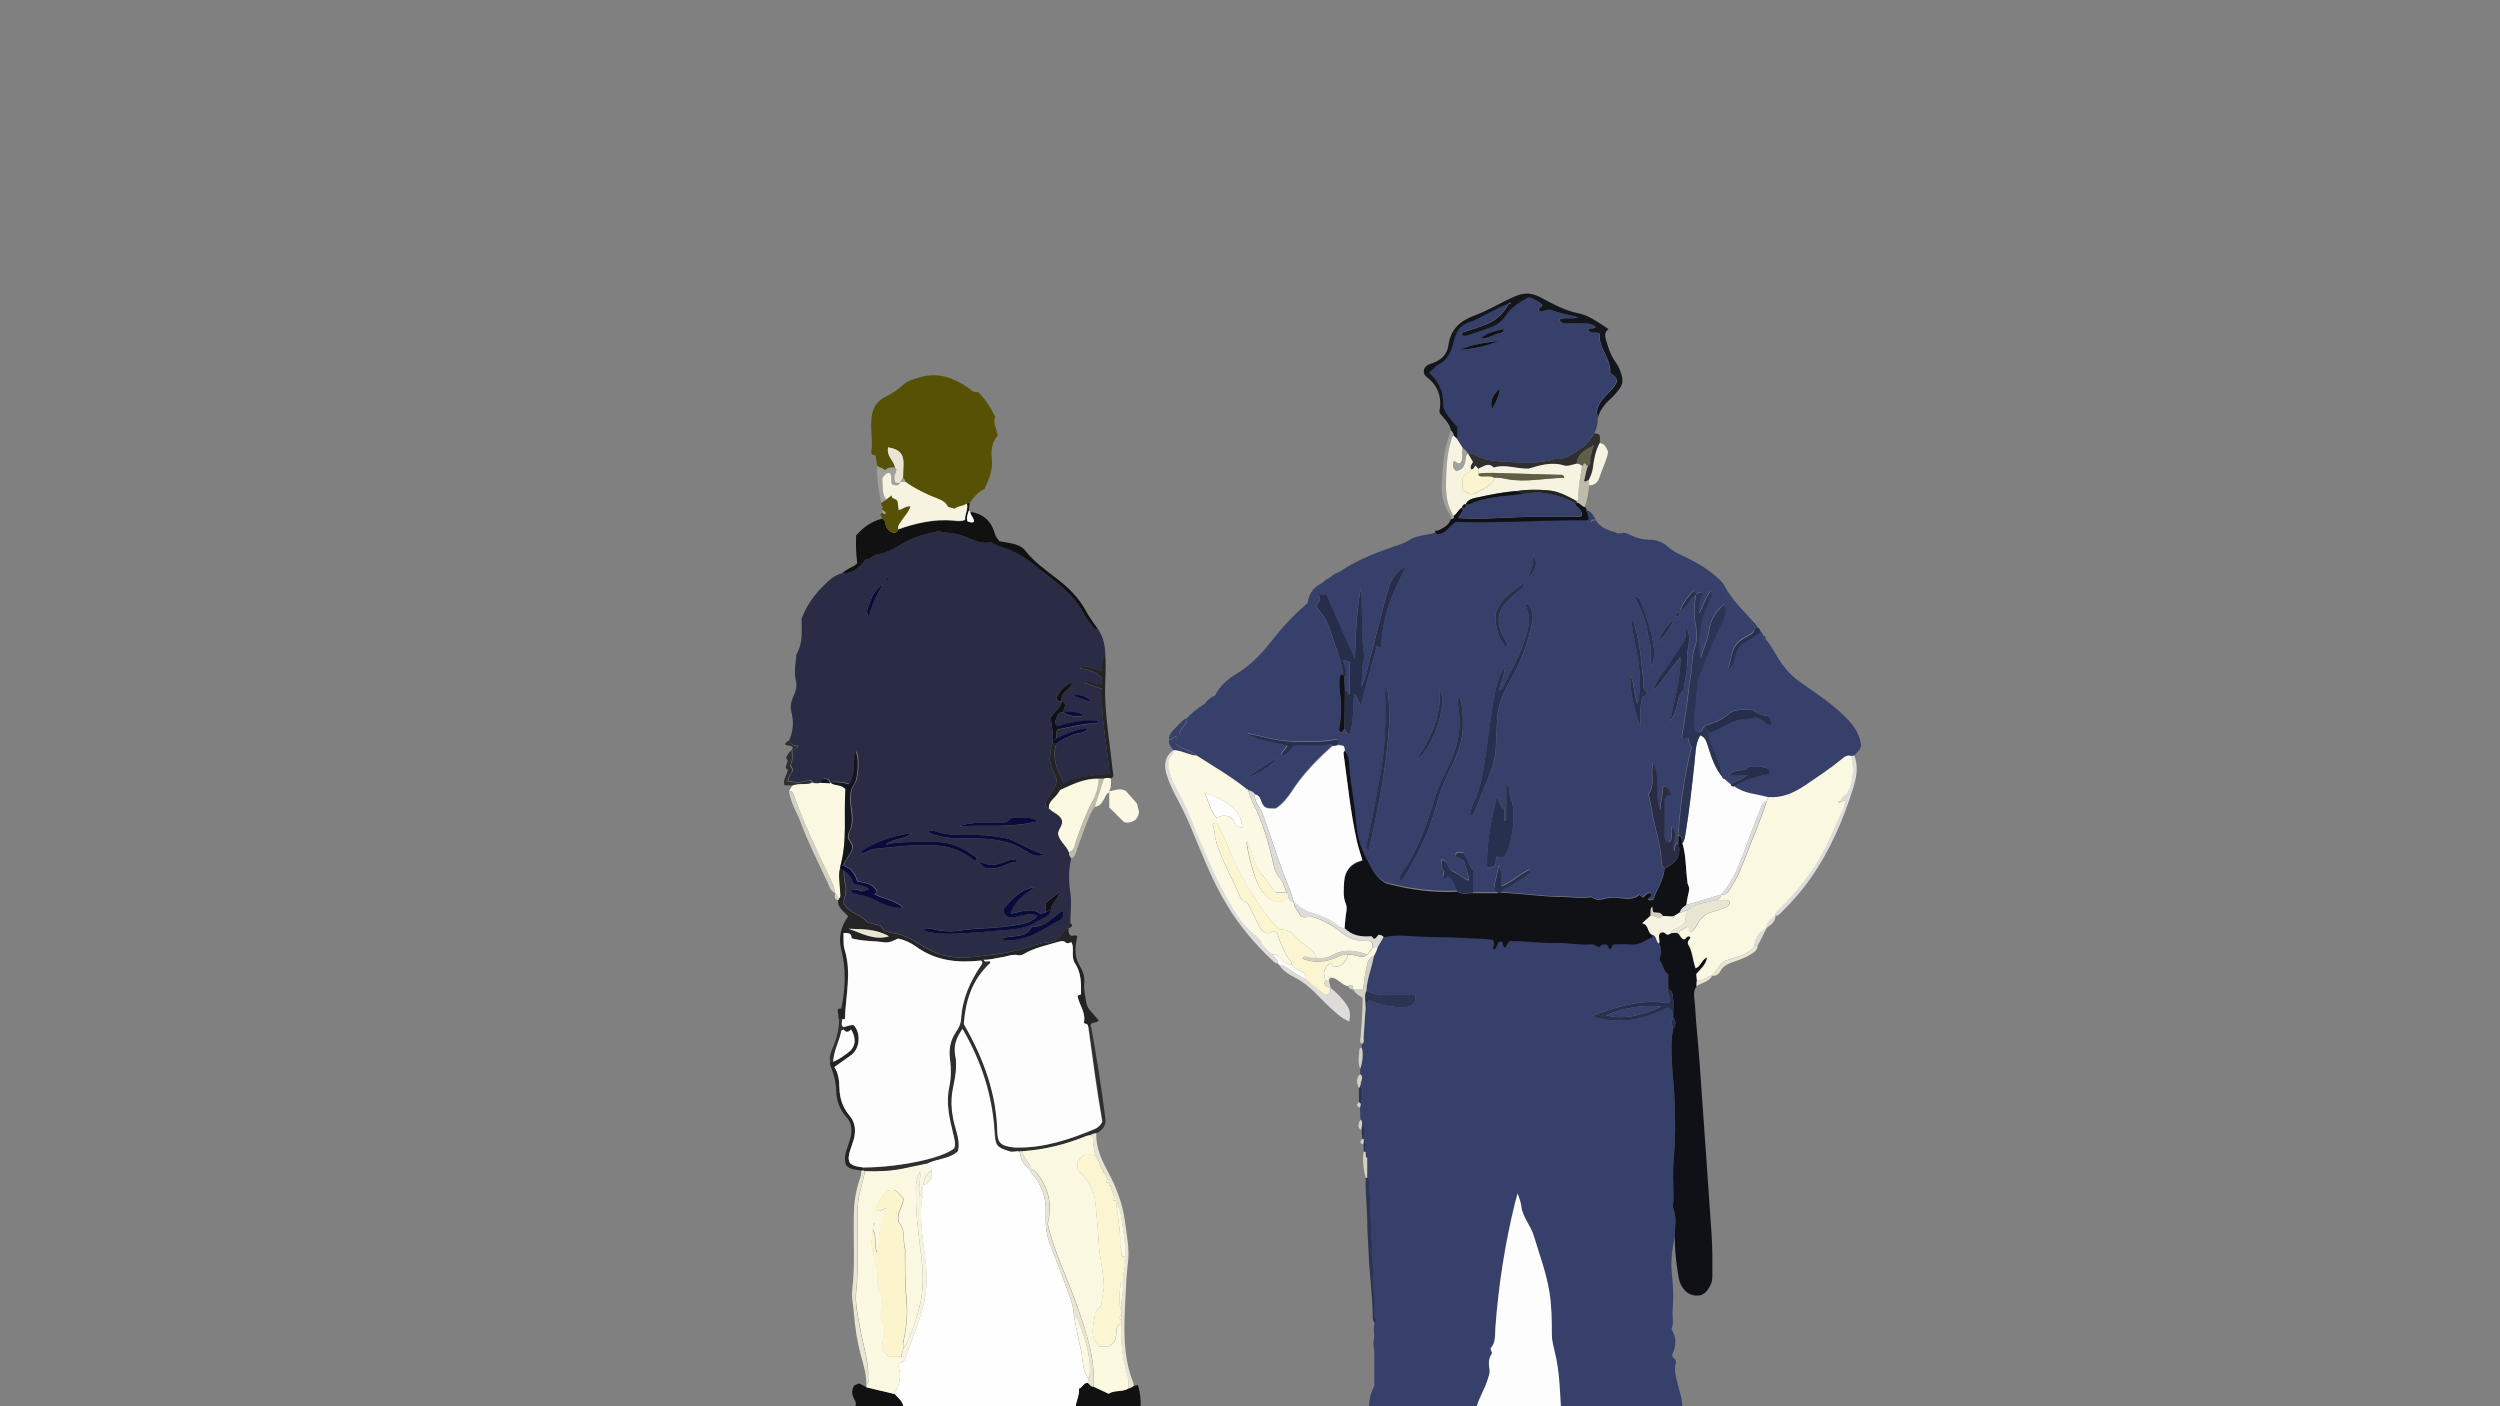 <?xml version="1.0" encoding="utf-8"?>
<svg version="1.2" baseProfile="tiny" id="svg-7" xmlns="http://www.w3.org/2000/svg" xmlns:xlink="http://www.w3.org/1999/xlink"
	 x="0px" y="0px" viewBox="0 0 1920 1080" xml:space="preserve">
<rect x="0" y="0" width="1920" height="1080" fill="#808080" stroke="none"/>
<g id="svg-7-boy">
	<path fill="#FEFEFE" d="M826.1,1081.3H693.8c-0.1-4.9-4.1-7.4-6.8-10.7c3.5-6.8,5.7-13.9,2.8-21.2c0.5-1.7,1.3-2.6,2.7-3.1
		s2.2-1.5,2.6-2.8c4-11.8,8.9-23.3,12.5-35.3c3.7-12.2,4.8-24.6,3.4-37.1c-1.6-14.2-4.1-28.2-3.8-42.5c0.1-5.8,2.3-11.4,1.4-17.3
		V910c3.3-0.2,4.7-2.9,6.7-5.3v-5.6c-0.3-2.3-1-4.5-3.3-5.6c7.6-3.9,17.2-3.3,23.4-9.6c1.4-6.3-0.3-11.8-1.8-17.1
		c-2.9-10-4.3-20.1-2.2-30.5c1.7-8.5,3.6-17.1,1.9-25.6c-1.6-8.1,1-14.4,5.7-20.8c14.5,24.8,23.1,51.1,24.8,79.5
		c0.6,10.6,1.6,11.6,11.2,14.6c2.7,0.9,5.3-0.5,7.9,0.2c1.1,5.5,2.8,10.6,8,13.6c0.1,1.2,0.4,2.2,1.2,3.1c7.9,8.7,11.6,19,11,30.7
		c-0.4,8.8,0.6,17.4,3.9,25.6c4.3,10.8,8.4,21.7,12.4,32.6c2.5,6.9,5.3,13.8,5.4,21.3c1.6,9.3,4,18.5,5.7,27.8
		c1.2,6.5,1,13.7,5.1,19.5c0,1.2-0.1,2.5-0.1,3.7c-3.4-0.1-4,3.7-6.8,4.5C829.4,1072.1,826.4,1076.4,826.1,1081.3L826.1,1081.3z"/>
	<path fill="#111112" d="M826.1,1081.3c0.2-4.9,3.2-9.3,2.6-14.7c2.8-0.8,3.3-4.6,6.8-4.5c1.3,1,2,2.9,4.1,2.8
		c3.8,1.8,7.7,3.6,11.7,5.5c4.6-3.2,10.6-1,15.2-4.1c1.7-0.1,2.9-1.2,4.2-2c1.1-0.2,2.1-0.4,3.2-0.5c1.9,5.9,2.3,11.6,2.1,17.5
		L826.1,1081.3L826.1,1081.3z M687,1070.6c2.7,3.3,6.7,5.8,6.8,10.7H656c2.4-2.5,1-5-0.2-7.3c-1.6-3-1.7-5.9-0.3-9
		c1-1.9,3-1.7,4.3-2.6c2.1,1.1,3.8,2.1,5.6,3C672.6,1067.2,679.8,1068.9,687,1070.6L687,1070.6z"/>
	<path fill="#292C44" d="M606.1,568.4c3.3-7.1,3.6-14.4,1.6-22c-1.1-4.3,0.2-8.4,2-12.4c1.6-3.6,2.5-7.4,1.6-11.1
		c-1.7-6.3-0.3-12.4,0.2-18.6c0.1-0.7-0.1-1.5,0.3-2c5.2-8.9,3.7-18.6,3.8-27.1c3.9-10.5,9.9-18.4,17-25.5c4.1-4.2,8.4-8,14.3-9.5
		c8.1,0.5,13.3-4.1,17.7-10.4c3.6-0.1,6-3.7,9.4-4.2c6.6-0.9,12.3-4,17.7-7.3c5.6-3.4,11.4-6.1,17.7-7.7c3.9-1,7.8-1.9,11.6-2.8
		c1.8,0.4,3.5,1.2,5.2,1.2c6.8,0.3,13.1,2,19.3,4.8c4.7,2.1,9.8,4.1,15.5,2.4c3.3,2.7,7.4,3.7,11.4,5c6.6,2.2,12.7,5.5,18.2,9.8
		c5.8,4.5,11.6,9.1,17.4,13.6c10,7.7,19,16.2,24.9,27.7c1.7,3.3,4.5,6.1,6.5,9.3c1.1,1.7,2.5,1.7,4,1.7c4.1,6.2,5.4,13.1,5.5,20.3
		c-3.9,3-1.5,8-3.2,11.7c-5.6-1-10.4-5.7-16.3-2c5.9,1.2,11.8,2.1,16.4,7c0.7,1.5,0.8,3.5,0.1,5.4c-4.4,0.2-8-3.6-12.8-1.2
		c4.3,1.4,8.5,2.9,13.4,4.6c-1.3,21.5,3.8,42.7,5.6,65.1c-12.4,1.7-24.5,1.7-35.2,7.2c-5-10.1-9.2-19.4-5.6-30.1
		c3.6-2.7,7.6-4.6,11.7-6.5c3.9-1.8,8.9-1.1,12.4-4.6c-1.4-1.2-2.4-0.8-3.6-0.6c-7.2,1.5-13.9,4.3-20.4,7.5c0.3-2.3-1.1-4.9,1.2-6.8
		c9.6-1.6,18.9-4.8,28.8-4.3c0.8,0,1.5-0.8,1.2-2c-10.3-1.4-20.2,1.1-30.1,3.9c-1.2-0.6-2.2-1.4-2.3-3c1.2-3.4,1.5-7.5,6.5-8
		c2.2,2.9,10.6,4.5,15.5,2.8c-4.9-3.5-10.3-2.7-15.6-2.8c-0.2-2,1.7-3.4,1.2-5.7c-0.4-1-1.2-2-2.5-2.4c-0.5-3.4,0.8-5.9,3.3-8.2
		c2-1.8,4.3-3.5,4.9-6.5c-5.9,2.8-10.7,6.7-12.4,13.1c1.4,1.8,2.8,1.5,4.1,1.6c-1,5.1-5.2,8-8,11.9c-0.4,6.1,2.3,11.8,1.3,17.8
		c0,0.9-0.1,1.8-0.1,2.7c-2.4,3.4-0.7,7.8-2.5,10.6c0.8,5,2.2,9.2,4.3,13.2c2,3.9,1.3,7.7-1.1,11.3c-1.7,2.6-3.7,5-5,7.8
		c-1.2,2.4-2.9,5.5,1.5,7c2.9,3,7.3,4.2,9.5,7.9c2.3,4.6-2.3,7.5-2.5,11.5c1.1,5.8,6.4,9.1,8.4,14.3c-0.3,1.8,0.9,3,1.6,4.4
		c-1.9,8.7-2,17.4-0.6,26.4c1.2,7.6,0.1,15.6,0,23.4c-1.8,1-1.1,2.7-1.1,4.2l0.1-0.1c-3.1-0.4-3.4,2.6-4.6,4.1
		c-2.8,3.5-6.2,6.4-10.5,6.4c-4.9,0-9.2,1.7-13.6,3.1c-4.7,1.5-9.4,2.7-14.1,3.8c-10,2.3-20.2,3.1-30.3,4.4
		c-13.3,1.6-25.5-0.3-37.1-7.2c-7.8-4.6-15.3-9.9-24.8-11.1c-3.9-0.5-8-1.8-9.6-5.9c-3.6-0.8-6.9-1.6-10.1-2.3
		c-4.6-6.4-14.1-6.7-18.2-15c0.2-4.2,2.7-9,1.3-13.8c-1.1-3.8-1.1-7.5-1.1-11.3c4.1,2.2,6.4,6,8,10.2c4.1,0.9,8.1,1.4,11.7,4
		c-2.2,0.7-4,1.4-5.6,1.9c-3-0.8-5.6-2.4-8.2-0.5c0.1,1.7,1.1,1.6,1.9,1.8c6.9,1.7,13.7,3.4,20.1,7c4.8,2.7,10.2,4.7,17.8,4.3
		c-7.1-6.3-15.4-6.7-22-10.3c0.3-1.2,2-1.5,1.6-2.9c-4.4-5.1-4.4-5.1-15-7.1c-0.6-3.2-2.7-6.1-4.7-8.8c-1.7-1.7-4.3-1.7-5.6-3.8
		c1.6-4.9,5.9-8.4,6.8-13.3c-0.3-3.2-2.1-5.2-3.4-7.5c0.3-1.5,0.2-3.3,0.9-4.6c3-5.7,2.4-11.3,1.5-17.5c-1-6.4-1.7-13.4,2.5-19.5
		c1.6-2.3,1.8-5.2,2.2-7.7c0.8-5.7,1-11.5-0.9-17.2c-2,4-1.1,8.2-1.4,12.2c-0.4,4.4-1,8.8-3.9,13c-4.7-1.3-9.5-2.1-14.4-1.4l0.2,0.4
		l-0.3,0.3c-0.7-2.3-2.2-3.5-4.7-3.4c-2,0.1-2.5,1.3-2.3,3c-2.3,0.9-4.6,0.7-6.9,0c-1.1-2.8-3.2-1.8-5.1-1.2
		c-4.5,1.4-9,1.1-13.6,0.1c-0.4-3.9,3.4-5.6,3.5-9.1c-0.5-0.9-1.2-2-2-3.3c2.8-3.6,1.1-7.8,1.7-11.8l0.5,0.2l-0.5-0.2
		c1.8,0.1,3.3-0.5,4.5-2.9C609.1,573.2,607.6,570.8,606.1,568.4L606.1,568.4z M803.1,700.6c-1.3,0.4-2.6,0.7-4.1,1.1
		c-7-5.4-14.6-1.2-22.9-0.1c3.5-9.9,10.9-15.2,18.7-20.3c-11,1.2-17.1,9.1-23.6,15.7c-1,4.1,0.8,6.1,3.7,7.5
		c7.1,0.7,13.9-4.6,21.8-1.4c-3.8,4.5-8.6,5.9-13.3,6.8c-9.2,1.7-18.5,2.6-27.9,3c-5.8,0.3-11.6,0.7-17.3,1.6
		c-5.8,0.9-11.4,0.9-17.2,0c-3.7-0.6-7.5-2.3-11.6-1.4c0.4,1.6,1.4,2,2.5,2.3c6.9,1.7,13.8,1.8,21,1.6c14.3-0.4,28.5-1.9,42.7-3.1
		c7.3-0.6,14.8-2.1,21-6.3c3.9-2.7,10.2-3.2,10.6-9.8c0.4-4.7,5.7-6.9,6.4-12.8c-4,3.2-7.1,5.6-10.5,8.3L803.1,700.6L803.1,700.6z
		 M750,660.7c0.8-2-0.9-2.9-2-3.7c-5.7-4-11.8-7.2-18.5-9.1c-5.7-1.6-11.5-1.3-17.3-1.3c-10.2,0-20.5-0.3-31.9,2
		c6.7-5.3,14.8-3.6,20-8.7c-15.3,1.5-36.7,10.2-39.5,15.7c4.3,0,7.2-3.3,11.3-3.7c15.2-1.4,30.3-3.6,45.7-2.7
		c11.1,0.6,20.9,3.8,29.5,10.8C747.9,660.7,748.6,661.7,750,660.7z M802.7,656.5c-8.7-2.6-15.2-6.3-21.9-9.6
		c-2.6-1.3-5.1-2.5-8.1-3.1c-6.8-1.3-13.6-2.5-20.5-2.5c-9.2-0.1-18.3,0.5-27.5-1.2c-3.8-0.7-7.4-2.6-12-2.1
		c1.6,2.6,3.8,2.8,5.9,3.4c11.2,3.5,22.6,2.3,34,2.6c12.9,0.4,25.2,2.6,36.2,10.1C792.2,656.4,796.3,658.5,802.7,656.5L802.7,656.5z
		 M736.3,634.7c19.8-1.3,40,1.4,60.7-3.9c-6.9-4.5-13.4-2.5-19.1-2.9c-2.7,0.8-3.6,3.4-5.1,3.7C760,632.6,747.9,630.2,736.3,634.7
		L736.3,634.7z M816.1,699.5c-8,4.6-13.4,13.2-23.5,12c-5,9.7-15.1,6.3-22.7,9c0.9,1.9,2.1,1.6,3.1,1.7c5.9,0.3,11.5-1.1,17-3
		c8.2-2.9,15.2-8.1,22.9-12C815.5,705.9,817.5,703.8,816.1,699.5z M782.5,661.8c-3.5-2.7-6.9-1.5-10.1-0.2
		c-6.5,2.8-12.8,3.8-19.3,0.3c-0.1,0-0.5,0.6-0.8,0.9c3.5,3.9,3.7,3.7,8.3,4.2C768.5,667.9,774.7,661.6,782.5,661.8L782.5,661.8z
		 M678.3,448.8c-6.5,3.5-8.8,9.9-11.1,16.3c-1.8,4.9-1.7,4.9,0.1,8.8C669.6,464.6,673.4,456.5,678.3,448.8L678.3,448.8z M823,534.3
		c5.5,1.3,10.6,3.5,15.8,5.2C834.5,534.5,829.3,532.6,823,534.3z M681.2,445.6c0.9-0.5,2.1-0.3,1.3-2.1
		C681.6,443.7,681,444,681.2,445.6z"/>
	<path fill="#575105" d="M673.7,357.6c-0.4-2.6-0.9-5.2-1.3-7.6c-0.9-1.5-3.1,0.9-3.3-3.2c1.4-7-0.6-15.6,0.1-24.4
		c0.6-7.8,3.1-13.7,10.4-17.4c4.9-2.5,9.5-5.3,13.7-9.2c3.6-3.4,9.3-5,14.5-6.4c13.2-3.5,24.5,0.9,35.2,8c2.5,1.7,4.4,4.6,8.1,3.6
		c5.7,5.5,9.7,11.9,13.2,19.2c-2.1,5,1.6,9.5,1.8,14.6c-4.6,4.9-5,11.7-4.4,17.5c0.8,7.9-1.5,14.4-4.6,21.1
		c-0.3,0.6-0.6,1.2-1.1,2.3c-4.7,2-8.2,6-11.2,10.4c-0.7,0.2-1.5,0.5-2.2,0.7c-2.9,2.1-6.8,1.8-9.9,4.2c-1.2-1.3-3-0.7-4.7-1.8
		c-1.5-3.1-4.4-4.9-7.9-6.2c-8.8-3.3-17.2-7.5-24.9-13c0-1.2-1-1.9-1.6-2.7c0.1-3.3,0.3-6.7,0.4-10c0.3-8.3-3-12.1-11.8-13.6
		c-0.1,0.6-0.3,1.3-0.3,1.9c-0.2,5.4,4.7,8.8,5.6,13.7c-2.8-0.4-5.5-0.4-7.9,2.1C678,358.8,675.2,359.5,673.7,357.6L673.7,357.6z"/>
	<path fill="#FBF8E2" d="M687,1070.6l-21.6-5.1c0-0.6,0.1-1.1,0.1-1.7c2.1-1.4,1.2-3.7,1.3-5.6c0.6-12.9-3.9-25-6-37.4
		c-1.7-9.9-4.3-19.8-3.1-29.7c1-8.1,0.9-16,1-24.1c0.2-13.2,0-26.5,0.1-39.7c0-2.4,0.4-4.8,0.8-7.3c1.1-7.1,3.7-13.7,4.7-20.8
		c9.3,0.3,18.6,0.1,27.8-1.7c6.7-1.3,13.4-2.8,20.1-4.2c2.3,1.2,3,3.3,3.3,5.6c-4.2,2.4-5.6,6.6-6.7,10.9v1.3
		c-2.9,1.7,0,5.2-2.3,7.2c-1.8-6.2,0.9-12.3,0.1-18.6c-2,3.9-3.2,8-3.2,12.4c0.1,8.7,0.1,17.4,1,26.1c1,9.7,2.3,19.5,3.4,29.2
		c1.5,13.1,1.4,26-2.2,38.4c-2.9,10.2-5.7,20.6-11.8,29.6c0-1.6-0.2-3.2,0.1-4.7c2.2-10.3,3.4-20.8,2.5-31.2
		c-1.2-12.3-1.2-24.6-1.2-36.9c0-1.1,0.3-2.3,0-3.4c-2-6.9,0.6-15-4.7-20.2c-2.4-7.4,3.6-12.5,3.4-18.5c-2-2.7-4-4.8-6.3-6.4
		c-1.9-0.3-3.7-0.5-5.8,0.4c-3.9,4-8,8.3-9.1,14.5c2.9,2.4,5-0.1,8.3-1.4c-1.9,6.2-3.1,11.6-4.8,16.8c-1.7,5.3,0,11.1-2.5,17.6
		c-2.8-6.3,0.3-11.9-3.3-17.9c-0.9,6.7-1.3,11.9,0,17.1c1.5,6.5,3.9,12.7,3.5,19.7c-0.2,3.7,0.3,7.9,2.1,11
		c2.6,4.6,2.1,9.1,1.1,13.6c-0.8,3.4-1,6.6,0.7,9.7c2,3.6,1.9,7.5,0.9,11.1c-1,3.8-0.9,7.5-0.6,11.2c1.7,1.7,2.9,3.6,5.5,4.6h9.1
		v4.1c-1.3,0.5-2.2,1.4-2.7,3.1C692.7,1056.8,690.6,1063.8,687,1070.6L687,1070.6z M671.1,941.2c1-0.7,1.7-1.6,0-1.9V941.2z"/>
	<path fill="#111112" d="M742.5,386.8c0.7-0.2,1.5-0.5,2.2-0.7c-0.2,2.1-0.4,4.1-0.7,6.2c-0.9,2.7-2.1,5.3-1,8.2
		c1.7,0.5,3.3,1.4,4.9,0.3c0.3-3.1-3.1-4.8-2.8-7.8c9.7,1.6,16.2,6.9,18.8,16.6c0.7,2.5,2.2,4.3,3.6,6.1c3.5,0.6,6.8,1,10.1,1.8
		c3.7,0.9,7.4,2.3,9.8,5.4c7,8.9,16.3,15.3,25.1,22.2c8.6,6.7,16.1,14.1,21.3,23.8c2.7,5.1,6.3,9.7,9.6,14.5c-1.6,0-2.9,0-4-1.7
		c-2-3.2-4.8-6-6.5-9.3c-5.9-11.5-14.9-20-24.9-27.7c-5.8-4.5-11.6-9.1-17.4-13.6c-5.5-4.2-11.6-7.6-18.2-9.8c-4-1.3-8.1-2.3-11.4-5
		c-5.7,1.7-10.8-0.3-15.5-2.4c-6.2-2.8-12.5-4.5-19.3-4.8c-1.7-0.1-3.5-0.8-5.2-1.2c-3.9,0.9-7.8,1.8-11.6,2.8
		c-6.3,1.6-12.1,4.3-17.7,7.7c-5.5,3.3-11.1,6.4-17.7,7.3c-3.4,0.5-5.8,4.1-9.4,4.2c-4.5,6.3-9.7,10.9-17.7,10.4
		c3.2-3.6,8.2-4.4,11.5-7.7c-1-7.1-1.2-14.1-0.9-21.4c5.5-6.2,11.9-10.9,20.1-12.9c1.1,0.7,2,1.1,2.2,2.9c0.5,4.2,2.6,7.3,7.1,8.2
		c1.4-0.6,2.5-1.3,2.9-2.6c13.6-4.8,27.4-8,42-6.8c3,0.2,6.2,0.9,9.4-0.5C740.8,394.9,743.8,391.1,742.5,386.8L742.5,386.8z"/>
	<path fill="#FBF8E2" d="M623.6,601.1c2.3,0.7,4.6,0.8,6.9,0c2.3,0.1,4.7,0.3,7,0.4l0.3-0.3l-0.2-0.4c3.1,2.9,8.3,1.1,11.7,5.2
		c-1.5,19.5,1.6,39.8-4,59.5c-0.1,0.4-0.1,0.9-0.2,1.3c-1.5,5.7-0.1,11.3,0,16.9c0.1,2.3,1.3,4.8-1.1,6.8c-0.7-1.7-1.2-3.7-2.9-4.8
		c-0.2-4.8-2.6-9-4.6-13.1c-9.6-20.1-19.2-40.3-26.6-61.3c-0.6-1.8-1.1-4.1-3.9-3.9c0.9-1.4,1.8-2.8,2.7-4.3
		C613.6,601.2,618.9,603.2,623.6,601.1L623.6,601.1z"/>
	<path fill="#2F2F2F" d="M712.2,893.5c-6.7,1.4-13.4,2.9-20.1,4.2c-9.2,1.8-18.5,2-27.8,1.7c-0.5-0.2-0.9-0.3-1.4-0.5v-2.2
		c27.8-0.1,61.3-7.1,70-14.8c1.2-3.5,0.1-7-0.7-10.4c-2.9-12-5.9-24-3.2-36.5c1.5-7.1,1.6-14.2,0.6-21.4c-1-7.4,0.3-14.6,4.6-21
		c2-3,3.6-6.3,3.9-9.9c1-15.5,7-29,15.6-41.6c0.9-1.3,1.1-2.4-0.4-3.3c0.7-0.7,1.6-0.7,2.6-0.6c-0.1,3.1,5.7-0.6,4.8,2.4
		c-14.5,13.4-19,29.5-20.2,46.9c14.8,25.9,25,52.8,25.7,82.8c0.2,8.5,3,10.7,11.6,11.8c1.1,0.1,2.2,0.2,3.4,0.2
		c21.1,0.3,40.6-6.2,59.7-14.2c2.3-1,4.3-2.5,5.9-5.7c-4.2-23.7-7.3-48.3-10.8-72.9h2c4.2,23.3,7.9,46.6,10.9,70.1
		c0.8,5.9-2,9.2-6.7,11.7c-1.4,0.5-3.1,0.4-4.3,1.5c-1.1,0.2-2.3,0.3-3.3,0.7c-15.7,6.3-31.9,10.5-48.8,11.7c-0.9,0-1.8,0-2.6,0.1
		c-2.6-0.7-5.2,0.7-7.9-0.2c-9.6-3-10.6-4.1-11.2-14.6c-1.7-28.5-10.3-54.8-24.8-79.5c-4.6,6.4-7.3,12.8-5.7,20.8
		c1.7,8.5-0.2,17.2-1.9,25.6c-2.1,10.4-0.7,20.5,2.2,30.5c1.5,5.4,3.2,10.8,1.8,17.1C729.3,890.1,719.8,889.6,712.2,893.5
		L712.2,893.5z"/>
	<path fill="#242425" d="M755.8,737.1c-0.9-0.1-1.8-0.1-2.6,0.6c-17.9,2.1-34.9,0.2-50-10.9c-3.9-2.9-8.5-5-13.5-6
		c-3.5,1.5-6.9,3.5-10.8,2.9c-8.2-1.2-16.6-0.7-25-3.1c0.1-4.1-2.7-4-6.1-4.1c0,2.4-0.1,4.4,0,6.4s0.1,4.1,0.7,6
		c5.7,17.9,0.9,35.8,0.3,53.7c-1,0.2-1.7,0.3-2.3,0.4h-2.3c-0.3-2.4-0.6-4.9-0.9-7.4c0.6-1.2,1.7-1,2.8-1c3.2-15.1,3.8-30.2,0-45.3
		c-2.4-9.2-0.4-17.7,5.3-25.5c-3-3.9-8.4-6.4-7.7-12.5l0.4-0.2v-0.5c2.4-1.9,1.1-4.5,1.1-6.8c-0.1-5.6-1.5-11.3,0-16.9
		c0.9,0.5,1.9,1,2.8,1.5c0,3.8,0,7.5,1.1,11.3c1.4,4.8-1.1,9.6-1.3,13.8c4.1,8.3,13.6,8.6,18.2,15c3.3,0.8,6.5,1.5,10.1,2.3
		c1.7,4.1,5.8,5.4,9.6,5.9c9.5,1.2,17,6.4,24.8,11.1c11.6,6.9,23.8,8.8,37.1,7.2c10.2-1.2,20.3-2,30.3-4.4c4.8-1.1,9.5-2.3,14.1-3.8
		c4.4-1.4,8.7-3.1,13.6-3.1c4.3,0,7.7-3,10.5-6.4c1.3-1.6,1.5-4.6,4.6-4.1c-0.2,1.8-0.1,3.6,1.2,5.1c1.8,1.1,4-0.7,5.5,0.6
		c-1.8,7.9-2.5,15.7,1.8,22.8c2.6,4.2,4,8.5,3.5,13.3c-0.5,5,0.8,9.8,1.5,14.6c0.4,3.2,2.2,5.8,4.4,8.1c1.8,1.9,3.4,4,5.1,5.8
		c-1.3,3.1-6.7,0.3-6.1,5.1h-2c0.1-2.5-2.5-2-3.3-2.9c1.8-7.9-3.5-13.7-4.8-20.4c0.2-1.6,2.1-0.5,2.6-1.8c0.3-8.2,0.2-16.4-4.7-23.8
		c-1.5-2.3-1.7-5.1-1.6-7.8c0-2.7,0.3-5.4-0.8-7.9c-1.6-0.6-3,1.7-4.9-0.3c-1.3-1.3-3.7-0.8-5.7-0.2c-8.9,2.6-18.1,4.4-26.3,9.3
		c-1.1,0.7-2.7,1.2-3.9,0.9c-4.7-1.1-8.8,0.9-13.2,1.6C764.7,735.8,760.4,737.2,755.8,737.1L755.8,737.1z M651.7,713.3
		c10,3.3,19.6,9.2,31.1,5.8C673,713.4,662.3,713.6,651.7,713.3z M805.6,621c-4.3-1.5-2.6-4.6-1.5-7c1.3-2.8,3.3-5.2,5-7.8
		c2.4-3.6,3.2-7.4,1.1-11.3c-2-4-3.5-8.1-4.3-13.2c1.8-2.9,0.1-7.2,2.5-10.6h2.8c-3.7,10.7,0.6,20,5.6,30.1
		c10.7-5.5,22.8-5.4,35.2-7.2c-1.8-22.4-6.9-43.6-5.6-65.1c-4.9-1.7-9.1-3.1-13.4-4.6c4.8-2.3,8.4,1.4,12.8,1.2
		c0.8-1.9,0.7-3.8-0.1-5.4c-4.7-4.8-10.6-5.8-16.4-7c5.9-3.6,10.6,1.1,16.3,2c1.7-3.7-0.7-8.6,3.2-11.7c0.9,9.6-0.2,19.2-0.1,28.8
		c0.3,20.2,3.8,40,5.9,60c0.2,2.1,1.6,4.5-1.6,5.7c-1.8-0.7-3.6-0.7-5.4,0h-4.1c-10.6-0.3-19.8,4.3-29.4,8.8c-1.4,2.4-3.3,4.9-5.6,7
		C806.7,615.8,805.2,618,805.6,621z"/>
	<path fill="#E8E5D3" d="M837.7,871.7c1.2-1.2,2.9-1,4.3-1.5c-0.6,11.5,4.3,21.1,9.5,30.9c6.2,11.6,10.8,23.9,12.5,37.1
		c1.3,10.4,3.6,20.9,2.3,31.2c-1.1,9.3-1.6,18.7-2,28c-1.1,21.8-2.3,43.9,6.2,64.9c0.2,0.6,0.2,1.3,0.3,2c-1.3,0.8-2.5,1.9-4.2,2
		c-0.1-2.9,0.5-5.8-0.4-8.6c-4.3-13.4-5.7-27.2-5-41.2v-2.6v-4.1v-2.7c-0.9-7.7,2.1-15.2,1.3-22.9c-0.8-5.1,1.9-9.8,1.3-14.8V968
		v-2.6c0.9-7.8-0.5-15.5-1.6-23.1c-0.9-6.4-1.4-13.1-5.2-18.8v-1.3c0-1.1-0.1-2.2-1.3-2.8l-2.7-8.1c-0.4-0.5-0.9-0.9-1.3-1.4v-1.3
		c0-1.1-0.1-2.2-1.3-2.7c-0.2-2.1-0.9-4-2.7-5.4v-1.3c-3.5-3.4-3.3-8.7-6.7-12.2c-0.5-4.2-1.9-8.4-1.5-12.8
		C839.6,873,838.7,872.3,837.7,871.7L837.7,871.7z"/>
	<path fill="#242425" d="M662.8,896.6v2.2c-0.4,0.1-0.9,0.2-1.3,0.3c-4-1-8.6-0.5-11.7-4.2c-1.4-3.8-0.9-7.6,0.2-11.2
		c1-3.2,2.2-6.3,3.1-9.6c1.5-5.9,1.2-11.6-3.2-16.4c-5.2-5.7-7.5-12.5-7.7-20.2c-0.1-5.6-1.5-11.1-3.4-16.4
		c-0.7-1.8-1.9-3.6-1.2-5.8h2.4c4.2-1.5,7.7-4.2,11.3-6.8c6-4.4,6.8-10.7,2.5-17.9c-1.8,1.9-3.8,2.7-5.7,0.1v-2
		c2.6-0.4,5-1.9,7.7-1.4c5.7,6.6,4.5,18.3-2.2,23c-4.2,2.9-8.3,5.9-12.8,9.1c3.4,5.1,3.7,10.8,3.9,16.4c0.3,8,2.8,14.9,7.8,21
		c4.4,5.3,4.8,11.4,3.3,17.8c-0.8,3-2,5.9-2.9,8.9c-1,3.2-1.9,6.5-0.1,9.7C655.6,895.9,659.3,895.9,662.8,896.6L662.8,896.6z"/>
	<path fill="#E8E5D3" d="M661.4,899.2c0.4-0.1,0.9-0.2,1.3-0.3c0.5,0.2,0.9,0.3,1.4,0.5c-0.9,7.1-3.6,13.7-4.7,20.8
		c-0.4,2.4-0.7,4.8-0.8,7.3c0,13.2,0.1,26.5-0.1,39.7c-0.1,8,0,16-1,24.1c-1.2,9.9,1.4,19.8,3.1,29.7c2.2,12.4,6.6,24.5,6,37.4
		c-0.1,1.9,0.8,4.1-1.3,5.6c0.3-7.7-1.9-15-3.9-22.2c-3.1-11.2-4.8-22.5-5.7-34.1c-0.4-5.5-1.8-11-1.2-16.6c2.5-21,0.5-42,1.4-63
		c0.3-7.3,1.8-14.5,4-21.5C660.9,904,661.8,901.7,661.4,899.2L661.4,899.2z"/>
	<path fill="#FBF8E4" d="M851.8,607.5c3.8,0.1,7.2-2.7,12.6-0.3c1.9,2.2,4.9,5.5,8.8,9.9c0.3,1.2,1,4,1.6,6.5
		c-0.3,2.4-1.3,4.1-2.4,5.7c-2.7,2-5.5,3.1-9.1,2.1c-3.6-3.6-7.4-7.3-11.4-11.3v-11.3C851.8,608.4,851.8,608,851.8,607.5
		L851.8,607.5z"/>
	<path fill="#575105" d="M689.7,406.6c-0.5,1.4-1.6,2.1-2.9,2.6c-4.5-0.9-6.6-4-7.1-8.2c-0.2-1.7-1.1-2.2-2.2-2.9
		c0-1.4-2.9-2.7-0.1-4.2c0.9-0.2,1.6,1.7,2.7,0.4c-0.1-1.7-1.7-1.9-2.6-2.8c0-0.5-0.1-1-0.1-1.5c0.3-0.2,0.5-0.4,0.8-0.6l-0.9-0.3
		c-0.2-0.9-0.4-1.9-0.6-2.8c1.3-0.9,2.5-1.7,3.8-2.6c1.2-0.9,2.5-1.8,4.3-3.1c-0.2,3.4,3.6,1.9,4.6,4.9c0.2,1.7,0.5,4,0.8,6.4
		c3.2-0.6,5.4-3.3,9.1-2.8c-1.4,4.6-4.6,7.5-6.9,11C691,402,689.3,403.9,689.7,406.6L689.7,406.6z"/>
	<path fill="#D3D1C2" d="M606.1,607.5c2.8-0.2,3.2,2.2,3.9,3.9c7.5,21,17.1,41.2,26.6,61.3c2,4.2,4.4,8.3,4.6,13.1
		c-3.5-1.5-4.3-5.3-5.6-8.1c-7.1-15.2-14.8-30.1-20.6-45.9c-2.4-6.7-6.4-12.8-8.1-19.8C606.5,610.5,606,609.1,606.1,607.5
		L606.1,607.5z"/>
	<path fill="#BEBBAB" d="M843.7,598.1h4.1c-2.3,7.2-4.6,14.3-7,21.5c-4.4,6.3-6.6,13.6-9.3,20.7c-1.9,5-3.7,10.1-5.4,15.1
		c-0.6,1.8-1.4,3.3-3.5,3.7c-0.7-1.4-1.9-2.7-1.6-4.4c4-1.1,4.1-4.8,5.1-7.7c3.6-10.8,7.5-21.4,12.9-31.5
		C841.8,610,843.6,604.3,843.7,598.1L843.7,598.1z"/>
	<path fill="#A1A09C" d="M680.5,383.7c-1.3,0.9-2.5,1.7-3.8,2.6c-1.7-9.5-3.6-18.9-3-28.6c1.5,1.8,4.3,1.2,5.8,3.6
		c2.4-2.4,5.1-2.5,7.9-2.1c1.6,1.2,1.1,2.6,0.4,4c-1.1,2.5-1.2,4.9-0.3,7.2c1.6,1.1,2.8,0.6,4,0.1c-1.7,3.4-4.2,2.1-6.4,1.5
		c-1.5-3,0.5-6.2-1.7-8.7c-3.2-0.6-4.1,2.1-5.8,3.8C678,372.7,677,378.6,680.5,383.7L680.5,383.7z"/>
	<path fill="#2F2F2F" d="M623.6,601.1c-4.7,2-10.1,0-14.8,2.1h-6.3c-1.5-4.5,1.8-7.7,2.6-11.9c-4.6-2.3,2.6-6.6-1.6-9.1
		c1.4-2.7,2.6-4.8,4.7-6.3c-0.5,4,1.2,8.2-1.7,11.8c0.8,1.3,1.4,2.4,2,3.3c-0.1,3.5-4,5.2-3.5,9.1c4.6,1,9,1.3,13.6-0.1
		C620.4,599.4,622.5,598.4,623.6,601.1L623.6,601.1z"/>
	<path fill="#FBF8E2" d="M840.8,619.5c2.3-7.2,4.6-14.3,7-21.5c1.8-0.7,3.6-0.7,5.4,0c-0.1,3.2,0.6,6.5-1.4,9.4v1.3
		c-2.4,0.8-2.7,3.2-3.9,5C846.2,616.5,844.7,619.5,840.8,619.5z"/>
	<path fill="#2F2F2F" d="M648,788.8v2c-0.6,0.2-1.7,0.4-1.7,0.7c-1.5,8.1-6,15.5-6.3,23.9h-2.4c-0.9-3.7,0.4-7.1,1.8-10.4
		c3.1-7,5-14.3,5-22.1h2.3C647.1,784.9,645.2,787.4,648,788.8L648,788.8z M606.1,568.4c1.5,2.4,3,4.8,6.6,4.7
		c-1.3,2.3-2.7,3-4.5,2.9c0.2-0.6,0.4-1.3,0.7-2c-1.4-2.1-4.3-0.7-5.9-2.3C603.1,569.7,605.4,569.7,606.1,568.4L606.1,568.4z"/>
	<path fill="#D3D1C2" d="M644.1,690.6v0.5l-0.4,0.2c-3.6-0.5-2.3-3.4-2.5-5.4C643,686.9,643.4,688.8,644.1,690.6z"/>
	<path fill="#242425" d="M820.8,713c0-1.5-0.6-3.2,1.1-4.2c0.5,0.6,1.1,1.2,1.6,1.8C823.1,712,821.8,712.3,820.8,713L820.8,713z"/>
	<path fill="#A1A09C" d="M677.6,391.5c0.9,0.9,2.5,1.1,2.6,2.8c-1.1,1.2-1.8-0.6-2.7-0.4C677.5,393.1,677.5,392.3,677.6,391.5
		L677.6,391.5z M677.3,389.1l0.9,0.3c-0.3,0.2-0.5,0.4-0.8,0.6C677.1,389.7,677.1,389.4,677.3,389.1L677.3,389.1z"/>
	<path fill="#E8E5D3" d="M839.7,1065c-2.1,0.1-2.8-1.8-4.1-2.8c0-1.2,0.1-2.5,0.1-3.7c1.4-0.8,1.2-2.2,1.3-3.6
		c0.8-14.7-4.3-28.1-9.1-41.5c-0.5-1.4-1.5-2.2-3-2.2c-0.1-7.5-2.9-14.4-5.4-21.3c-4-10.9-8.1-21.8-12.4-32.6
		c-3.3-8.3-4.4-16.8-3.9-25.6c0.6-11.8-3.1-22-11-30.7c-0.8-0.9-1.2-1.9-1.2-3.1l0.1-0.1c3.2,0.1,4.7,2.5,6.2,4.6
		c8.4,11.3,10.7,23.8,7.2,37.6c5.1,22.1,15.5,42.5,22.9,63.9C834.3,1023.7,841.2,1043.4,839.7,1065L839.7,1065z"/>
	<path fill="#F6F3E0" d="M693.8,1035.4c6-9,8.8-19.5,11.8-29.6c3.6-12.5,3.7-25.3,2.2-38.4c-1.1-9.7-2.4-19.4-3.4-29.2
		c-0.9-8.7-1-17.4-1-26.1c0-4.3,1.2-8.4,3.2-12.4c0.8,6.3-1.8,12.4-0.1,18.6c2.2-2-0.6-5.5,2.3-7.2c0.9,5.9-1.3,11.5-1.4,17.3
		c-0.3,14.3,2.2,28.4,3.8,42.5c1.4,12.4,0.3,24.9-3.4,37.1c-3.6,12-8.6,23.4-12.5,35.3c-0.5,1.4-1.3,2.3-2.6,2.8v-4.1
		C692,1039.7,693.8,1037.8,693.8,1035.4L693.8,1035.4z"/>
	<path fill="#FBF8E4" d="M824.9,1011.1c1.5,0.1,2.5,0.8,3,2.2c4.8,13.5,9.9,26.8,9.1,41.5c-0.1,1.3,0.1,2.7-1.3,3.6
		c-4.1-5.8-4-13-5.1-19.5C828.9,1029.6,826.4,1020.4,824.9,1011.1L824.9,1011.1z"/>
	<path fill="#E8E5D3" d="M783,884.2c0.9,0,1.8,0,2.6-0.1c-0.5,2.7,1.3,4.5,2.5,6.5c1.3,2.2,3.7,4,3,7.1l-0.1,0.1
		C785.8,894.8,784.1,889.6,783,884.2z"/>
	<path fill="#F6F3E0" d="M708.7,910c1.1-4.3,2.5-8.5,6.7-10.9v5.6C713.4,907.1,712,909.8,708.7,910L708.7,910z"/>
	<path fill="#FBF8E2" d="M791.1,897.7c0.7-3.1-1.7-4.9-3-7.1c-1.2-2.1-3-3.8-2.5-6.5c16.9-1.2,33.1-5.3,48.8-11.7
		c1-0.4,2.2-0.5,3.3-0.7c1,0.5,1.9,1.3,1.8,2.5c-0.4,4.4,1,8.5,1.5,12.8h-8.2c-2.4,1.6-4,3.1-5.1,5.2c-0.2,2.2-0.5,4.4,0.5,7.1
		c7.7,6.3,12.2,14.8,13.2,25c0.9,8.8,1.5,17.7,2.3,26.6c0.3,3.1,0.2,6.2,0.6,9.3c1.3,9.2,3.3,18.4,3.5,27.7c0.1,5-2.1,9.6-1.6,14.4
		c-1.7,1.9-3.2,3.5-5,5.5c-0.9,8.8-5.3,18.4,3.1,26.2c3.2,0.1,5.6,0.4,8.2-0.2c3.1-2.2,4.6-5.2,4.8-9.1c0.2-3.1-0.3-6.9,4-8.2
		c-0.6,14,0.7,27.8,5,41.2c0.9,2.8,0.3,5.7,0.4,8.6c-4.7,3.1-10.6,1-15.2,4.1c-4.1-1.9-7.9-3.7-11.7-5.5
		c1.6-21.5-5.4-41.2-12.2-61.1c-7.4-21.4-17.8-41.8-22.9-63.9c3.5-13.8,1.2-26.3-7.2-37.6C795.7,900.2,794.2,897.8,791.1,897.7
		L791.1,897.7z M843.7,598.1c-0.1,6.1-1.8,11.9-4.7,17.2c-5.4,10.1-9.3,20.7-12.9,31.5c-1,2.9-1.1,6.7-5.1,7.7
		c-2-5.2-7.4-8.5-8.4-14.3c0.2-3.9,4.8-6.9,2.5-11.5c-2.2-3.6-6.6-4.9-9.5-7.9c-0.4-3,1.1-5.1,3.1-7.1c2.3-2.2,4.1-4.6,5.6-7
		C823.8,602.4,833,597.8,843.7,598.1L843.7,598.1z"/>
	<path fill="#090C3B" d="M807.2,697.9c-0.4,6.6-6.7,7.2-10.6,9.8c-6.1,4.2-13.7,5.7-21,6.3c-14.2,1.2-28.4,2.6-42.7,3.1
		c-7.1,0.2-14.1,0.1-21-1.6c-1.1-0.3-2.1-0.7-2.5-2.3c4-0.9,7.9,0.8,11.6,1.4c5.8,0.9,11.4,0.9,17.2,0c5.7-0.9,11.5-1.3,17.3-1.6
		c9.4-0.4,18.7-1.3,27.9-3c4.7-0.9,9.5-2.2,13.3-6.8c-7.9-3.2-14.7,2.1-21.8,1.4c-2.9-1.4-4.7-3.4-3.7-7.5
		c6.5-6.6,12.6-14.5,23.6-15.7c-7.8,5.1-15.2,10.4-18.7,20.3c8.3-1.1,15.9-5.3,22.9,0.1c1.6-0.4,2.9-0.8,4.1-1.1
		C804.5,699.7,805.8,698.8,807.2,697.9L807.2,697.9z"/>
	<path fill="#14161D" d="M645.3,665.6c5.7-19.7,2.6-40,4-59.5c-3.4-4.1-8.5-2.2-11.7-5.2c4.9-0.6,9.7,0.2,14.4,1.4
		c3-4.2,3.6-8.6,3.9-13c0.3-4.1-0.6-8.3,1.4-12.2c1.8,5.7,1.7,11.5,0.9,17.2c-0.4,2.5-0.6,5.4-2.2,7.7c-4.2,6-3.4,13.1-2.5,19.5
		c0.9,6.2,1.5,11.8-1.5,17.5c-0.7,1.3-0.6,3-0.9,4.6c1.3,2.3,3.1,4.3,3.4,7.5c-0.9,4.9-5.2,8.4-6.8,13.3
		C647.1,664.7,646.2,665.1,645.3,665.6L645.3,665.6z"/>
	<path fill="#090C3B" d="M750,660.7c-1.3,1-2.1-0.1-2.9-0.7c-8.6-7-18.4-10.2-29.5-10.8c-15.4-0.9-30.5,1.3-45.7,2.7
		c-4.1,0.4-7,3.7-11.3,3.7c2.8-5.5,24.2-14.2,39.5-15.7c-5.1,5.1-13.3,3.4-20,8.7c11.4-2.3,21.7-2,31.9-2c5.8,0,11.6-0.3,17.3,1.3
		c6.8,1.9,12.9,5,18.5,9.1C749.1,657.9,750.7,658.7,750,660.7z M645.3,665.6c0.9-0.4,1.7-0.9,2.6-1.3c1.3,2,3.9,2.1,5.6,3.8
		c2,2.7,4.1,5.6,4.7,8.8c10.6,2,10.6,2,15,7.1c0.4,1.4-1.2,1.7-1.6,2.9c6.6,3.6,14.9,4,22,10.3c-7.5,0.4-12.9-1.6-17.8-4.3
		c-6.3-3.6-13.2-5.3-20.1-7c-0.8-0.2-1.8-0.1-1.9-1.8c2.6-2,5.2-0.4,8.2,0.5c1.6-0.5,3.4-1.2,5.6-1.9c-3.6-2.6-7.6-3.1-11.7-4
		c-1.6-4.3-3.9-8-8-10.2c-0.9-0.5-1.9-1-2.8-1.5C645.2,666.4,645.3,666,645.3,665.6L645.3,665.6z M802.7,656.5
		c-6.3,2-10.5-0.1-13.9-2.4c-11-7.5-23.4-9.7-36.2-10.1c-11.4-0.3-22.8,0.9-34-2.6c-2.1-0.7-4.3-0.8-5.9-3.4c4.6-0.5,8.3,1.4,12,2.1
		c9.1,1.7,18.3,1.1,27.5,1.2c7,0.1,13.7,1.2,20.5,2.5c3,0.6,5.5,1.9,8.1,3.1C787.4,650.2,793.9,653.9,802.7,656.5L802.7,656.5z
		 M736.3,634.7c11.6-4.5,23.7-2.1,36.5-3.2c1.4-0.3,2.4-2.8,5.1-3.7c5.7,0.4,12.3-1.5,19.1,2.9C776.3,636.1,756.1,633.3,736.3,634.7
		L736.3,634.7z M816.1,699.5c1.5,4.3-0.5,6.4-3.2,7.8c-7.7,3.9-14.7,9.1-22.9,12c-5.4,1.9-11.1,3.2-17,3c-1,0-2.3,0.2-3.1-1.7
		c7.7-2.7,17.8,0.7,22.7-9C802.7,712.7,808,704.2,816.1,699.5z"/>
	<path fill="#101115" d="M815.4,538.6c1.3,0.4,2.1,1.4,2.5,2.4c0.5,2.2-1.4,3.7-1.2,5.7c-4.9,0.5-5.2,4.6-6.5,8
		c0.1,1.6,1.1,2.4,2.3,3v2.5c-2.3,1.9-0.9,4.5-1.2,6.8c-0.5,1.2-1.6,1.4-2.8,1.4c1-6-1.7-11.8-1.3-17.8
		C810.1,546.7,814.4,543.7,815.4,538.6L815.4,538.6z"/>
	<path fill="#090C3B" d="M782.5,661.8c-7.8-0.3-14,6-21.9,5.2c-4.5-0.5-4.8-0.3-8.3-4.2c0.3-0.3,0.7-0.9,0.8-0.9
		c6.5,3.5,12.8,2.5,19.3-0.3C775.5,660.3,779,659.1,782.5,661.8L782.5,661.8z M812.6,560.1v-2.5c9.8-2.8,19.7-5.3,30.1-3.9
		c0.3,1.2-0.4,2.1-1.2,2C831.5,555.3,822.1,558.5,812.6,560.1L812.6,560.1z M808.6,568.4c1.2,0,2.2-0.2,2.8-1.4
		c6.5-3.3,13.3-6,20.4-7.5c1.1-0.2,2.1-0.6,3.6,0.6c-3.5,3.5-8.5,2.7-12.4,4.6c-4,1.9-8.1,3.7-11.7,6.5h-2.8
		C808.6,570.2,808.6,569.3,808.6,568.4L808.6,568.4z M678.3,448.8c-4.9,7.7-8.7,15.8-11,25.1c-1.8-3.9-1.9-4-0.1-8.8
		C669.5,458.7,671.8,452.4,678.3,448.8L678.3,448.8z"/>
	<path fill="#101115" d="M807.2,697.9c-1.4,0.9-2.7,1.8-4.1,2.7v-7.2c3.4-2.7,6.5-5.1,10.5-8.3C812.9,691,807.6,693.2,807.2,697.9z"
		/>
	<path fill="#111112" d="M815.3,538.7c-1.3-0.1-2.7,0.2-4.1-1.6c1.7-6.4,6.5-10.3,12.4-13.1c-0.6,3-2.9,4.7-4.9,6.5
		C816.2,532.7,814.8,535.2,815.3,538.7L815.3,538.7z"/>
	<path fill="#090C3B" d="M823,534.3c6.3-1.7,11.6,0.2,15.8,5.2C833.5,537.8,828.4,535.6,823,534.3z M816.7,546.7
		c5.3,0,10.7-0.7,15.6,2.8C827.2,551.2,818.9,549.6,816.7,546.7z"/>
	<path fill="#14161D" d="M637.5,601.6c-2.3-0.1-4.7-0.3-7-0.4c-0.1-1.7,0.4-2.9,2.3-3C635.3,598,636.8,599.3,637.5,601.6z"/>
	<path fill="#090C3B" d="M681.2,445.6c-0.2-1.6,0.4-1.9,1.3-2.1C683.3,445.2,682.1,445,681.2,445.6z"/>
	<path fill="#F6F3E0" d="M680.5,383.7c-3.5-5.1-2.4-11-2.9-16.6c1.7-1.7,2.6-4.4,5.8-3.8c2.2,2.5,0.2,5.7,1.7,8.7
		c2.1,0.6,4.6,1.9,6.4-1.5l0.3-0.5c1.1,0,2.3-0.1,3.4-0.1c7.7,5.5,16,9.7,24.9,13c3.5,1.3,6.4,3.1,7.9,6.2c1.7,1.1,3.5,0.5,4.7,1.8
		c3-2.4,6.9-2.1,9.9-4.2c1.2,4.4-1.7,8.2-1.4,12.4c-3.3,1.5-6.5,0.8-9.4,0.5c-14.6-1.2-28.4,2-42,6.8c-0.4-2.7,1.2-4.5,2.6-6.6
		c2.3-3.5,5.5-6.4,6.9-11c-3.6-0.4-5.9,2.2-9.1,2.8c-0.3-2.3-0.6-4.7-0.8-6.4c-1-3-4.8-1.4-4.6-4.9
		C682.9,381.9,681.7,382.8,680.5,383.7L680.5,383.7z"/>
	<path fill="#E8E5D3" d="M691.8,369.9l-0.3,0.5c-1.2,0.6-2.4,1-4-0.1c-0.9-2.3-0.8-4.8,0.3-7.2c0.7-1.5,1.2-2.8-0.4-4
		c-0.9-5-5.8-8.3-5.6-13.7c0-0.6,0.2-1.3,0.3-1.9c8.9,1.5,12.2,5.3,11.8,13.6c-0.1,3.3-0.2,6.7-0.4,10
		C692.5,367.7,692.4,369,691.8,369.9L691.8,369.9z"/>
	<path fill="#A1A09C" d="M691.8,369.9c0.6-0.9,0.6-2.2,1.8-2.8c0.6,0.8,1.6,1.5,1.6,2.7C694.1,369.9,692.9,369.9,691.8,369.9
		L691.8,369.9z"/>
	<path fill="#FBF4CD" d="M693.8,1035.4c0,2.3-1.9,4.3-1.4,6.7h-9.1c-2.5-1-3.8-2.9-5.5-4.6c-0.3-3.7-0.4-7.4,0.6-11.2
		c1-3.6,1.1-7.5-0.9-11.1c-1.8-3.1-1.5-6.3-0.7-9.7c1-4.5,1.5-8.9-1.1-13.6c-1.8-3.1-2.3-7.3-2.1-11c0.4-6.9-2-13.2-3.5-19.7
		c-1.2-5.2-0.9-10.4,0-17.1c3.7,6,0.5,11.6,3.3,17.9c2.4-6.5,0.8-12.3,2.5-17.6c1.6-5.2,2.8-10.6,4.8-16.8c-3.3,1.3-5.4,3.8-8.3,1.4
		c1.1-6.2,5.3-10.5,9.1-14.5c2.1-0.9,3.9-0.7,5.8-0.4c2.4,1.6,4.4,3.7,6.3,6.4c0.1,6-5.9,11.1-3.4,18.5c5.4,5.2,2.8,13.3,4.7,20.2
		c0.3,1,0,2.2,0,3.4c0.1,12.3,0,24.6,1.2,36.9c1,10.4-0.2,20.9-2.5,31.2C693.6,1032.2,693.9,1033.9,693.8,1035.4L693.8,1035.4z"/>
	<path fill="#FBF4CD" d="M671.1,941.2v-1.9C672.9,939.7,672.1,940.6,671.1,941.2z"/>
	<path fill="#FEFEFE" d="M745.2,392.9c-0.2,3,3.1,4.7,2.8,7.8c-1.7,1.1-3.2,0.1-4.9-0.3c-1-2.9,0.1-5.5,1-8.2
		C744.5,392.3,744.9,392.6,745.2,392.9L745.2,392.9z"/>
	<path fill="#FDFDFD" d="M648,788.8c-2.8-1.4-0.8-3.9-1.4-5.8c0.7-0.1,1.3-0.2,2.3-0.4c0.6-17.9,5.4-35.8-0.3-53.7
		c-0.6-1.9-0.6-4-0.7-6c-0.1-2,0-4,0-6.4c3.4,0,6.2,0,6.1,4.1c8.4,2.4,16.8,1.9,25,3.1c4,0.6,7.4-1.3,10.8-2.9c5,1.1,9.5,3.2,13.5,6
		c15.1,11.1,32.1,12.9,50,10.9c1.5,0.9,1.3,2,0.4,3.3c-8.7,12.5-14.7,26.1-15.6,41.6c-0.2,3.6-1.8,7-3.9,9.9
		c-4.4,6.4-5.7,13.6-4.6,21c1,7.2,0.9,14.3-0.6,21.4c-2.7,12.5,0.3,24.5,3.2,36.5c0.8,3.5,1.9,6.9,0.7,10.4
		c-8.7,7.6-42.3,14.7-70,14.8c-3.5-0.6-7.2-0.7-10.1-3.3c-1.8-3.2-0.9-6.5,0.1-9.7c0.9-3,2.1-5.9,2.9-8.9c1.6-6.4,1.2-12.5-3.3-17.8
		c-5.1-6.1-7.6-13-7.8-21c-0.2-5.5-0.5-11.2-3.9-16.4c4.5-3.2,8.6-6.2,12.8-9.1c6.7-4.7,7.9-16.5,2.2-23
		C653,786.8,650.6,788.4,648,788.8L648,788.8z"/>
	<path fill="#FDFDFD" d="M755.8,737.1c4.5,0.2,8.9-1.3,13.3-1.9c4.4-0.6,8.6-2.7,13.2-1.6c1.2,0.3,2.8-0.2,3.9-0.9
		c8.2-4.8,17.4-6.6,26.3-9.3c2.1-0.6,4.5-1.1,5.7,0.2c1.9,2,3.3-0.4,4.9,0.3c1.1,2.6,0.9,5.3,0.8,7.9c0,2.7,0.1,5.6,1.6,7.8
		c4.9,7.4,4.9,15.6,4.7,23.8c-0.5,1.3-2.4,0.2-2.6,1.8c1.3,6.7,6.6,12.5,4.8,20.4c0.8,0.8,3.4,0.4,3.3,2.9
		c3.4,24.6,6.5,49.2,10.8,72.9c-1.6,3.2-3.6,4.7-5.9,5.7c-19.1,8-38.6,14.5-59.7,14.2c-1.1,0-2.2,0-3.4-0.2
		c-8.6-1.1-11.4-3.3-11.6-11.8c-0.7-30-10.8-56.9-25.7-82.8c1.3-17.3,5.8-33.5,20.2-46.9C761.5,736.4,755.7,740.2,755.8,737.1
		L755.8,737.1z"/>
	<path fill="#E8E5D3" d="M651.7,713.3c10.6,0.3,21.3,0.1,31.1,5.8C671.3,722.5,661.7,716.6,651.7,713.3z"/>
	<path fill="#FBF5D1" d="M861.2,1016.5c-4.2,1.3-3.8,5-4,8.2c-0.2,3.9-1.7,6.9-4.8,9.1c-2.5,0.6-5,0.3-8.2,0.2
		c-8.4-7.8-4-17.4-3.1-26.2c1.8-2,3.3-3.6,5-5.5c-0.6-4.8,1.7-9.4,1.6-14.4c-0.2-9.4-2.2-18.5-3.5-27.7c-0.4-3.1-0.4-6.2-0.6-9.3
		c-0.7-8.9-1.4-17.7-2.3-26.6c-1-10.3-5.5-18.7-13.2-25c-1-2.6-0.7-4.8-0.5-7.1c1.1-2,2.7-3.5,5.1-5.2h8.2c3.4,3.4,3.2,8.8,6.7,12.2
		c-0.3,0.2-0.5,0.5-0.8,0.7c0.3,0.2,0.6,0.4,0.9,0.7c1.8,1.3,2.5,3.2,2.7,5.4c-0.8,0.4-1.2,1-0.8,2.2c0.6,0.1,1.4,0.3,2.2,0.5v1.3
		c0.2,0.7,0.6,1.2,1.3,1.4l2.7,8.1c-0.8,0.4-1.2,1-0.8,2.2c0.6,0.1,1.4,0.3,2.2,0.5v1.3c1,10.3,3.4,20.5,3.1,31.1
		c-0.1,2.4,1.1,5.1,1,7.8c-0.1,1.9,0.7,2.9,2.7,3v2.6c-0.3,0.2-0.6,0.5-0.8,0.7c0.3,0.2,0.6,0.5,0.8,0.7c0.6,5-2.2,9.8-1.3,14.8
		c-0.7,0.5-1.9,1-2,1.6c-0.8,7.1-2,14.3,0.6,21.3v2.7c-1.8,1.4-1.8,2.7,0,4.1C861.2,1014.8,861.2,1015.6,861.2,1016.5L861.2,1016.5z
		"/>
	<path fill="#FBF8E4" d="M863.9,965.3c-1.9-0.1-2.7-1.2-2.7-3c0.1-2.7-1.1-5.4-1-7.8c0.4-10.5-2.1-20.7-3.1-31.1
		c3.8,5.7,4.3,12.5,5.2,18.8C863.4,949.8,864.8,957.5,863.9,965.3z"/>
	<path fill="#FBF8E2" d="M861.2,1007.1c-2.6-7-1.4-14.2-0.6-21.3c0.1-0.6,1.3-1.1,2-1.6C863.3,991.9,860.4,999.4,861.2,1007.1
		L861.2,1007.1z"/>
	<path fill="#FBF8E4" d="M851.8,908.5c-0.8-0.2-1.5-0.3-2.2-0.5c-0.4-1.2,0-1.8,0.8-2.2C851.7,906.4,851.8,907.4,851.8,908.5z
		 M857.2,922.1c-0.8-0.2-1.5-0.4-2.2-0.5c-0.4-1.2,0-1.8,0.8-2.2C857.1,919.9,857.2,920.9,857.2,922.1z"/>
	<path fill="#FBF8E2" d="M861.2,1013.9c-1.8-1.4-1.8-2.7,0-4.1V1013.9z"/>
	<path fill="#FBF8E4" d="M853.1,911.3c-0.7-0.2-1.2-0.7-1.3-1.4C852.2,910.3,852.7,910.8,853.1,911.3z M863.9,969.3
		c-0.3-0.2-0.6-0.5-0.8-0.7c0.3-0.2,0.6-0.5,0.8-0.7V969.3z M847.7,900.5c-0.3-0.2-0.6-0.4-0.9-0.7c0.3-0.2,0.5-0.5,0.8-0.7
		C847.7,899.6,847.7,900,847.7,900.5L847.7,900.5z"/>
	<path fill="#FDFDFD" d="M639.9,815.4c0.3-8.4,4.8-15.8,6.3-23.9c0.1-0.3,1.1-0.5,1.7-0.7c1.9,2.6,3.9,1.8,5.7-0.1
		c4.3,7.2,3.5,13.5-2.5,17.9C647.6,811.1,644.1,813.8,639.9,815.4z"/>
</g>
<g id="svg-7-officer">
	<path fill="#36406B" d="M1044.8,859.9l-0.3-9.3c0.2-1,0.4-1.9,0.6-2.9c1.7-4.9,1.8-9.8-0.1-14.7c-0.4-2.7,2.9-5.7-0.5-8.2
		c0-1.4,0.1-2.7,0.1-4.1c2-4.9,2.5-12.2,1.2-16.2c0-0.9,0.1-1.8,0.1-2.7c2.2-1.1,1.2-3.1,1.3-4.7c0.6-7.9,1.1-15.8,1.6-23.6
		c2.3-0.9,0.4-4,2.7-5.1c8.7,3.4,17.7,5.5,27.2,5.1c6.4-0.3,8.7-2.8,8.4-9.4c-7.8,0-15.6-0.1-23.4,0c-5,0.1-9.7-1.1-14.2-3.1
		c0.2-9.3,4.1-17.7,5.7-26.7c1.2-2.3,2.4-4.5,2.9-7.1c1.5-2.6,3-5.1,4.5-7.7c6.6-1.8,13.4-1.7,20-1.1c14.1,1.2,28.2,0.6,42.3,1.5
		c7.3,0.5,14.7,0.4,21.5,1.4c2.1,2.6-0.6,5,0.5,7.5c3.5-0.8,2.3-6.1,5.9-6.3c2.6,0.8,0,4.3,3.3,4.7c1-1.6,2-3.2,3-4.9
		c11.9-0.4,23.4,1.9,35.1,1.4c9.4-0.3,18.7,1.9,28.1,1.1c2.3-0.2,3.7,1.4,5.7,2.4c1.4-1.8,3.3-2.9,6-2.1c1.5,0.4,0.5,3.1,3,3.3
		c1.3-0.5,0.5-3,3-3.6c3.9,0,8.6-0.4,13.3,0.1c6.1,0.7,10.2-3.8,15.4-5.3c0.3-0.1,0.2-1.3,0.4-1.9c3.5,1,2.5,5.3,5.1,6.9
		c2.6,4,1.3,8.1,0.1,12.3c3.1,3.4,2.7,8.5,6.9,11.1v11.7c-1.7,3.5,3.1,7.1,0.2,10.7c-21.1-3.6-40.2,2.9-59.2,9.9
		c20.7,6.8,40.2,3.1,58.7-6.7c1.6,0.9,2.2,2.8,4.1,2.6c0,1.8,0.1,3.6,0.1,5.4c-2,2.7-2,5.4,0,8.1c-1.8,8.2-1.7,16.5-1.2,24.7
		c0.6,12,2.2,24,2.4,36c0.2,12.5,0.5,25-0.8,37.6c-1.2,11.1-0.3,22.4-0.3,33.6c0,2-0.8,4.6-0.3,5.9c3.2,7.6,1.1,15.3,1.4,22.9
		c-2.4,9.6-3.3,19.3-2.2,29c1,8.8,1.2,17.5,0.5,26.2c-0.4,5.1,1.1,10.3-0.9,15.3c4.2,6.6,3.6,13.3,0.6,19.1c-0.5,3.2,2.7,3,2.9,6
		c-2.2,6.7,0.7,13.9,2.4,21.3c1.1,4.5,2.9,9,2.2,13.8h-93.2c-0.8-14.5-1.2-29.1-4.8-43.3c-1.1-4.4-2.1-8.7-2.2-13.3
		c0-11-0.1-21.9-1.9-32.8c-2.4-14.7-7.7-28.5-11.9-42.7c-2.4-8.1-8.8-14.5-9.7-23.2c-0.3-2.9-1.6-5.7-2.7-9.3
		c-0.8,2.8-1.5,4.7-1.9,6.7c-7.8,31.7-12.8,63.8-15.2,96.4c-0.4,5.4,0.5,11.4-3.5,15.5c-0.6,2,1.8,3,0.5,4.8
		c-2.5,3.6-2.1,7.7-1.5,11.7c0.4,2.6-0.5,4.7-1.2,7.1c-2.2,7.8-7,14.5-8.9,22.4h-82.3c0-5.7,1.1-11.2,4.1-16.7v-26.8
		c-0.2-0.3-0.2-0.7-0.1-1.1c-0.9-3.1-0.9-6.1,0-9.2c0-0.5,0.1-1,0.1-1.5c-0.5-3.2-0.7-6.4,0.1-9.6c3-2.6-0.5-4.9-0.4-7.4
		c0.3-11-0.6-21.9-0.8-32.8c-0.2-15.9-1.8-31.8-2-47.7c-0.1-6.8-1-13.8-1-20.7c0-1.4-0.1-2.7-1.6-3.4c0-5.1,0.1-10.2,0.1-15.3
		c0-0.9-0.3-1.7-1.1-2.1c-0.1-0.8-0.2-1.5-0.2-2.3c-0.4-3.3,1.4-6.9-1.2-9.9c-0.8-4,1.6-8.4-1.4-12.2
		C1045.7,861.7,1046.1,860.4,1044.8,859.9L1044.8,859.9z"/>
	<path fill="#FDFDFD" d="M1133.9,1081.3c1.9-7.9,6.7-14.6,8.9-22.4c0.7-2.4,1.6-4.5,1.2-7.1c-0.7-4-1-8.1,1.5-11.7
		c1.2-1.8-1.1-2.8-0.5-4.8c3.9-4.1,3.1-10.1,3.5-15.5c2.4-32.6,7.4-64.7,15.2-96.4c0.5-2,1.1-3.9,1.9-6.7c1.1,3.6,2.4,6.4,2.7,9.3
		c0.9,8.8,7.3,15.1,9.7,23.2c4.2,14.2,9.5,28,11.9,42.7c1.8,10.9,1.9,21.9,1.9,32.8c0,4.5,1.1,8.9,2.2,13.3
		c3.6,14.2,4,28.8,4.8,43.3L1133.9,1081.3L1133.9,1081.3z"/>
	<path fill="#36406A" d="M1356.4,491.3c4.4,5.1,7.2,11.4,11,16.9c4.2,6.2,9.2,11.5,15.4,15.8c11,7.8,22.3,15.1,32.1,24.4
		c6.7,6.4,13.1,13,14.4,24.2c-0.1,2.7-2.7,5.1-5.3,7.6c-0.9,0.2-1.7,0.3-2.6,0.5c-3-1-5,0.7-7.2,2.4c-8.8,7.3-18.3,13.5-27.7,19.9
		c-8.7,5.9-17.7,10.2-28.6,9.2c-8.8-2.6-18.5-2.6-26.2-8.4c8.4-4.7,17.4-7.8,27-9.2c0.5-1.5,0.8-2.7-0.2-4.2
		c-4.7-1.7-9.7-2.4-15.8-1.7c-2.8,4.8-10.1,0.5-14.9,6.5h13.7c-4.1,4.1-9.2,4-12.3,7.4l-5.1-4.5c-0.2-0.8-0.7-1.3-1.5-1.4l0.1,0.1
		c-0.6-6.7-3.5-12.7-5.9-18.9c-1.9-4.9-5.2-9.3-4.8-15c2.8-0.2,5-2,7.4-3.1c5.7-2.6,11-6,17.2-7.3c3.9-0.8,8-0.1,11.3-1.8
		c4.8,1.2,7.5,5.4,12,6.3c0.2-5.4-0.6-7.5-4.4-7.6c-4.2-0.1-7-2.6-10-4.2c-6.7-0.1-13.3-1.2-18.4,3.3c-5.2,4.6-11.6,6.4-17.8,8.9
		c-2,0.9-1.7,3.6-3.7,4.6c-1.3-0.7-3.1-0.4-4.1-1.7c-1.7-10,1-19.7,1.4-29.5c0.2-3.7,0.1-8,1.8-11.8c3.1-7.1,6-14.3,8.7-21.6
		c3.2-8.4,8.1-16,11-24.4c1-3,1.7-5.8-0.5-9.1c-6.2,5.3-10.3,12.2-11.3,18.9c-1.1,8.1-4.4,14.9-6.9,22.9
		c-2.5-16.8,0.8-31.8,7.7-46.2c0.9-1.8,1.7-3.5,0.2-5.8c-4.6,5.3-5.4,12.2-9.3,17.6c1.4-5.3-0.1-11,3.4-15.4
		c-2.3-2.1-3.7-0.3-5.3,0.1c-0.1-0.9-0.1-1.8-1.8-2.8c-3.6,4.4-7.9,8.5-10.5,15.7c6.2-3.8,7.4-10.1,12.3-12.9
		c-1.4,7.9-1.8,15.8-0.3,23.9c1,5.3,1.4,11.3-0.5,16.6c-2.5,7.1-1.9,14.5-3.2,21.7c-1.5,9-2.3,18-3.6,27.1
		c-0.9,6.6-2.2,13.1-3.2,19.7c-0.1,0.8-0.1,1.8,0.7,2.4c1.6,1.2,1.8-2.1,4-0.6c0.7,2,0.6,5.1,2.7,6.5c-5.7,22.5-8.8,44.9-10.2,67.6
		c-0.1,2.2-0.1,4.5-0.2,6.7c-3.8,0.2-1.6,4.2-3.3,5.9c-2.3-6.3,3.8-12.6-1.3-18.6c-1.6,3.7,0.6,7.7-1.5,11.3
		c-3.4,0.1-4.4-1.7-4.4-4.6v-26.3c0-1.7,0.8-3,1.6-4.3c1-0.9,2.8,0.9,3.5-1.2c-1.1-2.6-2-5.7-6.1-6.2c-0.2,6.5-2.1,12.5-2.2,18.7
		c-4.6-11.6,0.5-24.4-5.4-36.8c-2.6,8.6,1.9,17-3.6,24.1c0.9,4.5,1.9,9,2.7,13.7c1.9,12.1,6.3,23.6,7.1,36c0.1,2.3,0.1,5.4,2.4,7.4
		c-0.3,9.1-6.1,16-8.6,24c-1.9-0.1-3.2,1-4.1-0.5c0-2,3.7-1.4,2.4-4.4c-3.3-1.6-4.3,2.2-6.5,3c-0.7-0.5-1.4-1.1-2.4-2
		c-4.7,4.1-10.6,3-16,2.4c-4.1-0.4-8-0.3-11.7,0.8c-3.8,1.2-6.9,0.4-9.2-1.5c-7.8,1.4-14.9-0.1-21.9-0.1c-15.9,0-31.6-2.8-47.4-3.2
		c0.1-1.2,0.4-2,1.7-2.6c6.7-3.1,12.7-7.3,18.7-11.6c0.9-0.6,2.9-0.8,1.3-3.4c-7.5,3.6-13.6,9.6-21.4,12.7
		c-1.2-5.5,0.9-11.1-2.1-16.2c-0.7,6.2-2.8,12-3.6,17.5c0.3,2.1,2.2,2.2,2.6,3.6h-18.8v-17.7c-4-3.4-3.6-9.1-7.4-13
		c-2.2,0.1-5.1-1.8-6.2,2c1.4,2.7,4.7,0.9,6.4,4.2c1.1,4.1,3.7,9,3.8,15c-4.7-1.3-7.6-4.9-11.4-6.5c-4.5-1.8-4-8-9.1-9.5
		c-0.5,2.8-1.3,5.3,0.9,7.3c2.5,2.2-1.3,4.7,0.5,6.7c1.7,1.2,1.9-1.8,3.7-1c3.2,2.9,4.4,7.4,6.5,11.3c-18.7,0.8-37-1.7-54.6-6.4
		c-9-4.5-12-13.6-16.3-21.4c-4.5-8.2-6.4-17.9-7.1-27.2c-1-12.3-3.4-24.3-4.7-36.5c-0.6-5.5,0.3-11.7-3.7-16.6
		c-0.1-1.2,0.2-2.6-1.3-3.6c-1.3-0.2-2.8-0.4-4.2-0.6c-0.3-1.2,1.2-2.5-0.3-4.2c-11.4,2.2-23.2,1.9-35,1.6
		c-11.6-0.3-22.6-4.2-34-6.1c9.4,6,20.7,5.9,30.8,9.1c-1,3.3-4.5,4-4.3,7.7c4.6-1.3,6.2-5.3,9-7.7c9.5-0.9,18.9,1,28.2-1.3
		c0.9-0.2,1.5,0.8,1.8,1.7c-11.7,10.5-22.7,21.6-31.3,35c-3.2,5-7.1,9.8-12.2,13.1c-8.4,0.2-9.3-0.2-11.9-7.1
		c-0.9-2.2-2.1-3.3-4.2-3.7c-1-2-3-2.7-4.9-3.2v0.4v-0.4c-0.3-0.7-0.9-1.1-1.6-1.1c-12-9.5-25.1-17.1-37.9-25.3
		c-4.4-4.6-11.5-4.5-16-8.9c-1.3-1.9,2.1-3.8-0.2-5.8c-1.8,0.5-2.9,2.8-5.1,2.5c-0.3-4,2.5-6.4,4.9-8.9c2.6-2.6,4.9-5.6,8.3-7.5
		c1.7,5.2-5.8,6.6-5,13c5.4-6.3,10.3-11.4,14.4-17c1.9-2.6,5.7-4.1,5.5-8.1c1.9-2.3,4.2-4.1,6.9-5.2c2.6,0,3.8-2.1,5.4-3.6
		c2.4-2,4.4-4.3,7-6.2c13.3-9.8,26.4-19.7,35.9-33.6c4.8-7.1,10.4-14.2,18-18.7c7.1-4.3,11.7-9.6,10.5-18c2.5-2.7,4.7-5,6.8-7.3
		l0.4-0.3c1.7-0.2,2.9-1,3.6-2.6c0.1-0.4,0.4-0.6,0.9-0.5c3.2,0,5.6-1.4,6.8-4.5c0.1,0.1,0.2,0.2,0.3,0.4c-0.1-0.1-0.2-0.2-0.3-0.4
		c2.5,1.1,4.2-0.8,6.2-1.6c17.6-7.9,35.1-16.1,53.4-22.4c5.1-1.8,10.6-2.6,15.4-5.5c6.8,0.3,9.7-5.8,14.6-9.3
		c30.8,1,61.7-0.9,92.7-1.2c1.8,0,3.6,0.1,5.4,0c1.5-0.1,3.2,0.6,4.1-1.2c0.7-2.1-1.8-3.8-0.7-5.9c3.2,1.4,4.7,4.3,6.3,7.1
		c-1.4,0.2-3.3-0.7-3.7,2.1c5.8,5,12.3,8.4,20.3,8.6c0.7-0.1,1.5-0.1,2.2-0.2c4.8,1.9,9.7,3.7,14.5,5.8c2.8,1.2,5.6,1.4,8.5,1.2
		c4.8-0.3,8.9,1.6,12.1,4.8c6.7,6.8,14.8,11.2,23.2,15.6c8.3,4.4,16.2,9.6,21.5,17.6c4.7,7.1,10.1,13.6,16.2,19.5
		c2.4,2.3,5.1,4.3,6.8,7.4c0.5,3.3-1.4,4.8-4,6.1c-5.4,2.8-10.7,6-12.5,12.3c-1.3,4.4-2.2,8.8-3.3,13.2c3.6-2,4.2-5.4,5-8.7
		c1-4,2.3-7.8,5.8-10.3c4.6-3.2,9.4-6,14-8.9c0.9,0.5,1.5,1.2,1.7,2.2C1354.1,489.6,1355,490.6,1356.4,491.3L1356.4,491.3z
		 M1031.3,518.3c-1.9,0.2-2.6,1.3-2.6,3.1c0.1,2.9-0.3,5.8,0.1,8.7c1.5,9.5,1.6,18.9-0.1,28.4c-0.2,1.3-0.9,3.1,1,4.1
		c1.7-0.1,1.7-2,2.9-2.5c0.8,1.5,1,3.4,3.8,4c3.4-9.9,2.6-20.3,3.5-31.3c3,2.9,2.6,5.9,5.1,8.7c4.2-15.5,8.2-30.3,12.2-45.2
		c1.4,0.5,1.9,2.1,3.6,0.8c0.1-10.7,2.2-21.3,5.5-31.8s8.9-19.9,13-30c-8.3,4.2-11.6,11.9-13.9,19.7c-4.6,15.8-8.2,31.9-12.5,47.8
		c-2.3,8.5-3.6,17.4-7.7,25.4c1.5-7.9-0.4-16.2,2.8-22.5c-3.3-18.9-1.3-37-2.8-54.9c-3.4,18-4.1,36.2-4.7,55.4
		c-7.6-17.3-14.8-33.6-21.9-49.5c-2.3-0.2-3.9-0.6-6.3,0.8c3.5,3.2-0.2,5.5-1.5,8.2c1.5,2.1,2.9,3.8,4.2,5.6
		c6,7.8,7.6,17.6,11.1,26.4C1028.9,504.2,1030.8,511.1,1031.3,518.3z M1155.1,658.3c7-10.1,9.7-37.4,4.8-46.1c-1-3.4,0.9-6.9-3-9.4
		v27.8h-1.3v-8.8c-4.1-2-3.6-6.6-5.9-9.8c-4.4,18-8.2,35.8-7.5,54.3c2.7,0.4,4.4-0.7,6.1-1.4c1.3-2.2-0.1-4.7,1.3-6.7
		C1151.2,657.3,1152.8,659.4,1155.1,658.3L1155.1,658.3z M1173.3,463.3c-1.5,0.7-1.7,1.7-1.3,2.5c4.5,9.1,1.6,17.8-1.3,26.6
		c-4,12-10.4,22.8-15.8,34.1c-0.6,1.2-0.7,3.2-3.3,3.1c0.6-6.4,5-12.1,4.1-18.8c-2.7,5.5-5.2,11-6.5,16.8c-3.9,17.8-5.7,36-8.4,54
		c-1.7,11.3-3.5,22.4-8.2,32.9c-1.6,3.6-3,7.2-3.6,11.2c2.6,0.5,3.1-1,3.7-2.5c4.2-10.6,8.7-21.1,12.6-31.8
		c2.1-5.6,3.4-11.5,3.6-17.6c0.3-7.4,0.6-14.7,1-22.1c0.7-11,5-20.2,10.3-29.4c8-14.1,13.7-29.1,16.8-45
		C1177.9,472.4,1176.5,467.5,1173.3,463.3L1173.3,463.3z M1121,535.7c-2.1,1.6-1.8,2.7-1.5,3.8c2,10.1,2,20.1-0.2,30.2
		c-2,9.1-6.2,17.2-10.2,25.4c-2.5,5.2-4.8,10.5-6.5,16.1c-5.7,18.6-11.9,37-22.2,53.7c-2,3.3-5.5,6.3-5.3,10.8
		c1.5,0.3,2.3-0.3,2.8-1c11-17.5,19.8-35.9,25.2-56c1.8-6.7,3.9-13.4,6.8-19.6c6.4-13.5,13.8-26.6,13.7-42.3
		C1123.5,550,1123.5,543.1,1121,535.7L1121,535.7z M1293,530c0.9-8.4,3.6-16,2.8-23.8c-0.7-7.8,4.2-15.7-0.6-24.1
		c-1.2,4,0.2,7.5-1.8,10.6c-6,8.9-11.6,18.1-18.1,26.6c-2.6,3.5-4.2,6.9-4.9,11.2c6.7-8.1,12.5-16.9,20.2-25.8
		c0.6,17.8-5.1,33.3-7.7,49.4c3.6-5.3,5.1-11.4,6.1-17.5C1289.4,533.5,1290.9,531.8,1293,530L1293,530z M1051.2,653.2
		c6.5-28.7,12.4-57.5,15-86.7c1.1-12.4,1.6-25.2-1.1-39.2c-1.8,3.7-1.3,5.9-1.2,8c0.6,20.8-0.2,41.5-4.2,62
		c-3.5,17.6-6.1,35.4-10.4,52.9C1049,651.2,1048.6,652.4,1051.2,653.2L1051.2,653.2z M1264.7,533c0.5-2.5-2.9-3.1-2.6-5.9
		c0.6-5.1-0.6-10.2-1.1-15.3c-0.9-10.5-2.4-20.7-5.3-30.8c-0.5-1.8,0.4-4.3-3-5.2c3,21.6,10.1,42.7,5,65.1c-3.1-7.8-2.2-15.9-5.6-23
		c-0.4,14,3.2,27.3,7.9,40.5c0.3-7.6-1-15.2,1.4-22.6C1261.9,534.2,1264.4,535,1264.7,533L1264.7,533z M1157.9,496
		c0-2.2-1.6-3.8-2.6-5.7c-4-7-6.2-14.3-2.3-22.1c2.7-5.6,7.4-9.5,12.1-13.3c2.5-2,5.9-3.5,5.5-7.8c-5.7,5.1-12.5,8.7-17,14.9
		c-2.2,3-4.5,5.9-4.9,10.1c-0.7,8.2,1.8,15.5,5.7,22.4C1155,495.6,1155.7,497,1157.9,496L1157.9,496z M1255.3,457.9
		c2.8,6.3,5.6,11.8,7.5,17.6c1.9,5.7,2.7,11.7,4.2,17.5c1.5,5.9-0.6,12.2,1.6,18.9c3.8-9.7,1.4-23.9-7.8-48.1
		C1259.9,461.4,1259.7,458.4,1255.3,457.9L1255.3,457.9z M1087.6,582.9c11.6-4.4,25.1-43.5,18.2-52.5
		C1106.4,550.4,1099.3,567,1087.6,582.9z M982.2,581.4c-8.8,4.9-17,10.7-25.5,16.2C966.7,594.6,975.2,589.1,982.2,581.4z
		 M1273.3,493c5.1-4.1,11.2-13.1,12-17.4C1279.9,480.4,1275.9,486.2,1273.3,493z M1172.1,444.8c7.4-5.1,9.5-12.5,5.5-19
		C1178,432.7,1176.1,439,1172.1,444.8z M1289.6,469.8c-1.9,0.8-3.3,1.4-2.4,3.9c0.9-0.3,1.5-0.5,2-0.8
		C1290,472.3,1290.4,471.6,1289.6,469.8z M1079.3,592c-0.6,0.5-0.6,0.9,0,1.4C1079.9,592.9,1079.9,592.4,1079.3,592z M1227.1,321.5
		c-0.1,3.9-0.8,7.7-2.6,11.2c-4.9,8.8-12.7,14.1-21.5,18.5c-3.3,1.7-6.5,0.8-9.7,1.6c-12.1,3.3-24.5,2.7-36.8,1.9
		c-7-0.5-14.2-1.1-21-3.7c-2.7-1.1-5.1-3-8.2-2.8l-0.3,0.2c-0.5-2.1-2.3-3-3.7-4.4l-4.5-7.2v-9.3c-1.3-1.4-2.4-2.4-3.4-3.7
		c-3.2-4.3-7.4-8.3-7.3-14c0.1-9.6-4-17.2-10.9-24c3-1.4,4.2-4.3,6.7-5.5c7.3-3.7,10.5-10.3,12.2-17.7c1.7-7.5,4.8-13.2,12.8-15.5
		c4-1.1,7.6-3.7,11.5-5.5c5.9-2.7,11.4-6.3,17.6-8.3l0.2,0.2c-4,7.6-10,13-18.1,16c-5,1.8-10.2,3.5-15.2,5.2
		c-1.1,0.4-2.9,0.1-2.6,2.3c1.1,1.1,2.6,1,3.8,0.6c6.4-2.1,12.8-4,19-6.5c4.4-1.8,8.3-4.7,10.9-8.7c4.5-6.9,11.1-10.8,17.9-14.3
		c4.2,1.6,7.7,3.3,10.3,6.1c-0.1,2-3.8,1.5-2.5,4.2c2.8,1.5,5.2-1.4,9.1-0.5c5.7,2.6,13.3,3.1,20.8,5.9c-5,1.3-9.8-0.4-14.4,1.4
		c1.2,2.9,3.2,3,5.2,3c4.9,0,9.9,0.1,14.8,0.1c3,0,5.8,0.5,7.9,2.9c-1.8,1.9-4.3,0-5.8,1.9c1.9,3.3,5.5,0.9,9.1,3.1
		c-1.4,10.6,8.6,18.8,8,30.1c2.1,1.7,4.6,2.7,5.3,6.2c-3.1,8.7-14.2,12.7-15.7,24C1226.6,317.5,1227.4,319.4,1227.1,321.5
		L1227.1,321.5z M1151.1,261.7c-10.3,1.5-20.6,2.5-30.1,7.1C1131.3,267.9,1141.6,266.2,1151.1,261.7z M1154.8,252.7
		c-5.9,1.9-12.5,2.3-17.3,7.2c5.1,0.3,9.2-2.7,13.9-4C1152.6,255.5,1154.5,255.7,1154.8,252.7L1154.8,252.7z M1146.1,314
		c4.2-7.8,5.7-12.2,5.5-15.5C1146,303.6,1144.1,309,1146.1,314z"/>
	<path fill="#101116" d="M1285.1,781.7c0-1.8-0.1-3.6-0.1-5.4c0-3.1,0.4-6.3-0.1-9.4c-0.4-2.6,0-6-3.7-7v-11.7
		c-4.1-2.6-3.8-7.7-6.9-11.1c1.1-4.2,2.5-8.3-0.1-12.3c0.7-3-1.2-6.7,1-8.3c3.5-1.8,3.6,1.6,6,1.3c0.6-0.3,1.5-0.8,2.5-1.2
		c1.4,0,2.8,0,4.2-0.1c2.4,1,2.5,4.3,5.2,5c1.8-0.1,2.4-3.7,5-1.7c0,1.8-2.6,2.5-1.8,5.4c3.3,5.1,3.5,12.1,5.8,18.5
		c4.1-1.5,4.3-6.6,8.9-8.4c-1.2,6-5.1,9-8.4,12.8c0.2,1.7,0.4,3.4,0.5,5.2c-0.1,1.4-0.1,2.7-0.2,4.1c-3.3,4.7-1.3,10-1.1,14.9
		c0.7,14.3,2.4,28.6,3.4,42.8c3.2,44.3,6.2,88.6,9.3,132.9c0.7,10.5,0.7,21.1,0.6,31.6c0,2.7-0.3,5.4-1.7,7.8
		c-2.1,3.8-4.3,7.4-9.4,7.6c-5.5,0.2-9.4-2.2-12.2-6.8c-2.8-4.4-2.9-9.4-3.7-14.2c-1.2-7.7-1.9-15.6-1.8-23.5
		c-0.3-7.6,1.8-15.4-1.4-22.9c-0.5-1.3,0.3-3.9,0.3-5.9c0-11.2-0.8-22.5,0.3-33.6c1.3-12.6,1-25.1,0.8-37.6c-0.2-12-1.8-24-2.4-36
		c-0.4-8.3-0.6-16.6,1.2-24.7C1287.2,787,1287.2,784.4,1285.1,781.7L1285.1,781.7z"/>
	<path fill="#14161D" d="M1227.1,321.5c0.3-2.1-0.5-4-0.8-4.9c1.5-11.2,12.6-15.3,15.7-24c-0.7-3.5-3.2-4.4-5.3-6.2
		c0.7-11.3-9.4-19.4-8-30.1c-3.6-2.1-7.2,0.3-9.1-3.1c1.5-1.9,4,0,5.8-1.9c-2.1-2.4-4.9-2.9-7.9-2.9c-4.9,0-9.9-0.1-14.8-0.1
		c-2,0-4-0.1-5.2-3c4.6-1.8,9.4-0.1,14.4-1.4c-7.6-2.8-15.2-3.3-20.8-5.9c-3.9-0.8-6.3,2-9.1,0.5c-1.3-2.7,2.4-2.1,2.5-4.2
		c-2.6-2.8-6.2-4.6-10.3-6.1c-6.7,3.6-13.4,7.5-17.9,14.3c-2.6,4-6.5,7-10.9,8.7c-6.2,2.5-12.7,4.5-19,6.5c-1.2,0.4-2.7,0.5-3.8-0.6
		c-0.4-2.1,1.4-1.9,2.6-2.3c5.1-1.7,10.2-3.4,15.2-5.2c8.1-3,14.1-8.4,18.1-16c0.7-0.2,1.7,0.2,1.8-1c-1-0.6-1.6,0-2,0.8
		c-6.2,2-11.7,5.6-17.6,8.3c-3.9,1.8-7.5,4.4-11.5,5.5c-8.1,2.3-11.1,8-12.8,15.5c-1.7,7.4-4.9,14-12.2,17.7
		c-2.5,1.3-3.7,4.1-6.7,5.5c7,6.8,11,14.3,10.9,24c-0.1,5.7,4.1,9.7,7.3,14c0.9,1.2,2.1,2.3,3.4,3.7v9.3l-2.4-2.1
		c-0.4-1.7-1-3.2-2.4-4.3c-1-5.6-5.4-9.1-8.5-13.1c-0.2-0.7-0.4-1.2-0.3-1.6c2-10.7-1-19.5-9.7-26.2c-2.1-1.6-2.9-4-1.9-6.5
		c1.4-2.8,4.2-3.6,6.7-4.4c6.6-2.3,10.9-6.9,11.8-13.5c1.7-12.5,8.9-18.8,20.3-23c10.4-3.8,20-9.9,30.3-14.4
		c7.1-3.1,12.8-3.3,20.2,0.6c9.1,4.9,18.5,10.1,29,12.2c8.5,1.7,15.3,7.1,23.1,12.1c-3.2,2.6-2.7,5.3-1.9,8.3
		c1.7,6.3,3.9,12.4,7.8,17.7c2.2,3,3.3,6.5,4.3,9.8c1.1,3.7,0.5,7.5-2.2,10.7c-1.6,1.9-3,3.9-4.8,5.6
		C1233.2,309.5,1228.6,314.4,1227.1,321.5L1227.1,321.5z"/>
	<path fill="#2F2F2F" d="M1127.4,348.2c3.1-0.3,5.5,1.7,8.2,2.8c6.8,2.7,14,3.3,21,3.7c12.2,0.8,24.7,1.5,36.8-1.9
		c3.2-0.9,6.4,0,9.7-1.6c8.8-4.4,16.6-9.7,21.5-18.5c1.2,0.3,2.5,0.6,3.5,0.9c1.3,2.3,0.4,4.5,0.6,6.6c-3.2,5.9-4.5,12.4-5.2,18.9
		c-0.4,3.4-1.7,6.4-3.1,9.4c-1.2,0.3-2,2-3.9,1c1.2-3.8,1.4-8,3.2-11.8c0.6-0.6,1.7-1.4,1.6-1.9c-0.7-4.5,1.4-8.4,2-12.6
		c0.5-0.3,1.2-0.6,0.3-1.3c-0.3,0.3-0.5,0.6-0.8,0.9c-5.7,3-11.5,6-12,13.6c-3.3,0.6-6.5,2.3-9.8,1.3c-10.1-3-19.4,0.3-27.1,2.5
		c-9.9,0.2-18-3.7-26.7-0.8c-4.2-4.4-7.9-0.7-11.9,0.9c-0.9-0.6-1-2-2.3-2.2c-0.8,1.1-1.1,3-3.2,2.7c-1.1-2.3,0.5-4.1,1.4-5.8
		C1129.9,352.4,1128.6,350.3,1127.4,348.2L1127.4,348.2z"/>
	<path fill="#FBF8E2" d="M1058,727.2c-0.5,2.6-1.7,4.8-2.9,7.1c-5.5,2-5.1,7.3-6.2,11.6c-1.1,4.4-1.3,9.1-1.9,13.5
		c-2.7,1.2-5.2,0.5-7.6,0.7h0.1c-0.7-1.9-0.3-5.4-4.1-2.7c-5.1-0.8-7.9-6.2-12.8-6.6c-1.8,0.3-1.9,1.4-2,2.5c-0.9,0-1.8-0.1-2.7-0.1
		c-0.4-1.9-0.7-3.9-1.1-5.8c0.6-3.5,2.3-6.2,5.5-8c1.7,0.3,0.5,3.2,2.8,3.2c6.1-0.2,8.7-4.2,10.3-9.4c2,0,3.9,0.2,5.9,0.7
		c2.9,0.8,6.1,1.8,8.9-0.7c1.4-1.8,2.8-3.7,4.2-5.5C1055.6,727.4,1056.8,727.3,1058,727.2L1058,727.2z"/>
	<path fill="#DDDCD9" d="M981.5,740.1c-1.4-0.2-2.5-0.8-3.6-1.8c-14-13-26.2-27.5-36.1-44c-11.5-19.1-19.2-39.9-27.8-60.3
		c-3.8-9.1-8.6-17.8-13-26.6c-2.2-4.4-4-9-5.4-13.7c-2.1-7.4,0-13.8,5.6-17.6l0.5,0.2c0.2,1.8-0.8,2.9-1.8,4.2
		c-2.4,3-2.8,6.7-2,10.2c0.8,3.7,1.7,7.3,3.5,10.7c4.3,8.1,8.7,16.2,12.2,24.7c8.9,21.7,17.6,43.5,28.9,64
		c5.7,10.3,11.8,20.5,21.3,28.1c0.5,0.5,1,0.9,1.4,1.4c0.2,0.7,0.7,1.2,1.4,1.4c0.2,0.7,0.7,1.2,1.4,1.4c0,1.1,0.2,2.2,1.4,2.7
		c2.1,3.2,4.9,5.9,8,8.1C978.3,735.6,981.8,736.7,981.5,740.1L981.5,740.1z"/>
	<path fill="#101115" d="M1219.4,392.5c-1.1,2.1,1.3,3.8,0.7,5.9c-0.9,1.8-2.7,1.1-4.1,1.2c-1.8,0.1-3.6,0-5.4,0
		c-31,0.2-61.9,2.2-92.7,1.2c-5,3.5-7.8,9.6-14.6,9.3c-0.2-0.5-0.5-0.9-1.1-0.9c-0.6-2.5,1.6-1.4,2.4-1.8c4-2,8.1-3.9,9.7-8.7
		c1.6-0.2,2.8-0.7,2.3-2.7c2.7-1.5,3.5-4.8,6.3-6.2c2.2,3.6-2.6,5.2-2.7,8.1c20.2,1.4,40.2-1.1,60.1-0.9c9.9,0.1,19.8,0,29.7-0.1
		c1.7,0,3.6,0.7,5-1.2c0.2-4.4-4.4-5.9-5.7-9.4l2.1-0.3c2.4,0.3,3.5,3.1,6,3.3c0.4,0.7,0.8,1.4,1.2,2.2
		C1217.6,392.8,1218.1,392.9,1219.4,392.5L1219.4,392.5z"/>
	<path fill="#36406A" d="M1347.3,482c-1.6-3-4.4-5.1-6.8-7.4c-6.2-5.9-11.5-12.3-16.2-19.5c-5.3-8-13.2-13.2-21.5-17.6
		s-16.5-8.8-23.2-15.6c-3.2-3.2-7.3-5.1-12.1-4.8c-2.9,0.2-5.7-0.1-8.5-1.2c-4.8-2-9.7-3.9-14.5-5.8c3-2,5.6-0.1,8.1,1
		c4.5,2.2,9.1,3.3,14.2,3.4c5.3,0.1,10.2,1.8,14.1,5.4c3.4,3.1,7.3,5,11.4,6.9c8.7,4.1,17.1,8.7,24.5,15c2.9,2.5,6,5,7.7,8.3
		c6.1,11.5,15.6,20,24,29.5c0.6,0.7,0.9,1.5,1.4,2.2C1349.1,481.9,1348.2,482,1347.3,482z M1016.6,447.2c-2.1,2.3-4.3,4.6-6.8,7.3
		c1.2,8.4-3.3,13.7-10.5,18c-7.6,4.5-13.2,11.6-18,18.7c-9.5,14-22.6,23.9-35.9,33.6c-2.6,1.9-4.6,4.2-7,6.2
		c-1.7,1.4-2.8,3.6-5.4,3.6c3.6-7.9,9.9-13.1,17.1-17.4c9.9-6.1,17.9-14.1,25.1-23.2c8.7-11.1,18.1-21.8,29-30.7
		C1005.2,455.5,1009.3,450.2,1016.6,447.2L1016.6,447.2z"/>
	<path fill="#DDDCD9" d="M1421.5,580.7c0.9-0.2,1.7-0.3,2.6-0.5c3.3,8.4,1.7,16.8-0.8,24.8c-7.6,24.6-17.8,48.1-32.6,69.3
		c-6.9,9.9-14.9,18.9-23.5,27.3c-1,1-2,1.7-3.5,1.8l-0.3-0.2c0.1-3.1,2.7-4.5,4.5-6.4c7.8-8,14.9-16.5,21.6-25.4
		c9.5-12.8,16-27.3,22.1-41.9c2-4.7,5.3-9.1,5.4-14.7c-1.3,0.2-2.4,0.5-3.5,0.7c0.5-3.6,4.6-4.4,6-7.6
		C1423.3,599,1424,590.1,1421.5,580.7L1421.5,580.7z M1021.9,758.7c4.8,3.7,8.9,8.1,12.4,13.1c2.7,3.8,2.9,7.7,1.9,12.7
		c-6.4-2.7-10.8-7.1-15.3-11.3c-8.2-7.6-15.1-16.5-25.4-21.9c-4.8-2.5-10-5.3-13.1-10.3c2.4-0.3,4,0.9,5.9,2.2
		c4.7,3.2,9.2,6.7,14.6,8.6c4.6,4.7,9.9,8.5,14.9,12.2C1021.7,763.7,1021.9,761.3,1021.9,758.7L1021.9,758.7z"/>
	<path fill="#2C3455" d="M1050,904.4c1.5,0.7,1.5,2,1.6,3.4c0.1,6.9,1,13.9,1,20.7c0.2,15.9,1.7,31.8,2,47.7
		c0.2,10.9,1.1,21.9,0.8,32.8c-0.1,2.5,3.4,4.8,0.4,7.4c-1-1.5-1.6-3-1.6-5c0.1-16.3-2.6-32.5-3.1-48.8c-0.2-7.4-1-14.8-1-22.1
		c0-12.1-1.7-24.1-1.2-36.1C1049.3,904.5,1049.7,904.5,1050,904.4L1050,904.4z"/>
	<path fill="#F6F3E0" d="M1220.3,368.5c1.4-3,2.7-6,3.1-9.4c0.8-6.6,2-13,5.2-18.9c4.1,0.5,5.1,3.9,6.5,6.9
		c-1.4,7.1-4.8,13.4-7,20.2c-1,3.1-3.6,5.7-7.7,5.4C1220.4,371.3,1220.4,369.9,1220.3,368.5z"/>
	<path fill="#36406A" d="M1102,409.2c0.7-0.1,0.9,0.3,1.1,0.9c-4.8,2.8-10.3,3.7-15.4,5.5c-18.3,6.3-35.8,14.5-53.4,22.4
		c-2,0.9-3.7,2.7-6.2,1.6c13-9,27.5-14.8,42.3-19.8c4-1.4,8.1-2.5,11.7-4.9C1088.2,410.9,1095.5,411.2,1102,409.2z"/>
	<path fill="#D3D1C2" d="M1039.4,760c2.4-0.1,4.9,0.5,7.6-0.7c0.6-4.4,0.8-9,1.9-13.5c1.1-4.3,0.7-9.6,6.2-11.6
		c-1.5,9-5.4,17.5-5.7,26.7c-2.1,4.1-0.4,8.4-0.6,12.5c-0.5,7.9-1,15.8-1.6,23.6c-0.1,1.6,0.8,3.6-1.3,4.7c-1.9-1.3-1.2-3.3-1-5
		c0.9-9.8,1.5-19.6,1.6-30.2C1044.5,764.9,1041,763.4,1039.4,760z"/>
	<path fill="#A1A09C" d="M1116.4,396c0.5,2-0.7,2.5-2.3,2.7c0.4-1.4,0-2.7-0.8-3.8c-5.2-7.3-6.4-15.7-5.9-24.3
		c0.5-9.8,1-19.7,3.5-29.2c1-3.7,2.1-7.3,3.2-10.9c1.3,1.1,2,2.6,2.4,4.3c-1.2,0.5-1.3,1.6-1.7,2.7c-2.3,7.7-3.5,15.6-3.8,23.6
		C1110.6,373,1109.4,385.1,1116.4,396L1116.4,396z"/>
	<path fill="#BEBBAB" d="M1220.3,368.5c0.1,1.4,0.1,2.8,0.2,4.2c-0.6,5.6-1.5,11.2-3.3,16.6c-2.5-0.2-3.6-3-6-3.3
		c-0.1-0.4-0.3-0.8-0.4-1.1c1.1-0.6,1.4-1.6,1.4-2.8c-0.3-8.2,1.6-16.2,2.8-24.3c1-0.4,1-1.9,2.3-2c0.5,1,0.9,2.1,2.3,1.9
		c-1.8,3.8-2,8-3.2,11.8C1218.3,370.5,1219.1,368.7,1220.3,368.5L1220.3,368.5z"/>
	<path fill="#283050" d="M1347.3,482c0.9,0,1.8,0,2.7-0.1c1.5,0.8,2,2.3,2.3,3.8c-4.7,3-9.5,5.8-14,8.9c-3.5,2.4-4.8,6.3-5.8,10.3
		c-0.8,3.3-1.4,6.7-5,8.7c1.1-4.4,2-8.9,3.3-13.2c1.9-6.4,7.1-9.5,12.5-12.3C1345.9,486.7,1347.8,485.2,1347.3,482L1347.3,482z"/>
	<path fill="#E8E5D3" d="M1349.9,726.3c-0.3,3.6-3,5.2-5.6,6.8c-3.8,2.3-7.9,3.9-12.1,5.3c-4.4,1.5-8.8,3-11.1,7.7
		c-1.2,2.3-3.3,3.5-6.1,3.3l-0.1-0.1c3.2-3.9,5.7-8.5,9.1-11c8.8-3.4,18-3.9,23.3-11.9C1348.2,726.3,1349,726.3,1349.9,726.3
		L1349.9,726.3z"/>
	<path fill="#FDFDFD" d="M1003,751.9c-5.4-2-9.9-5.5-14.6-8.6c-1.9-1.3-3.6-2.5-5.9-2.2l-1-1c0.4-3.4-3.2-4.4-4.2-7
		c2.7-0.4,4.4,1,6.3,2.7c2.5,2.4,5.1,4.8,8.7,5.4c2.1,2.2,4.7,3.9,7.5,5.1C1002.4,747.4,1003.2,749.3,1003,751.9z"/>
	<path fill="#36406A" d="M926,539.9c0.2,4-3.6,5.5-5.5,8.1c-4.2,5.6-9,10.7-14.4,17c-0.8-6.5,6.8-7.8,5-13
		C915.5,547.2,920.7,543.4,926,539.9z M901.7,576.4l-0.5-0.2c-1.7-2.4-4.1-4.4-3.3-7.8c2.2,0.2,3.3-2,5.1-2.5c2.4,2-1,3.9,0.2,5.8
		c4.5,4.4,11.6,4.3,16,8.9C913.2,580.1,907.9,576.5,901.7,576.4z M1242.3,410.3c-7.9-0.2-14.5-3.6-20.3-8.6c0.4-2.7,2.3-1.8,3.7-2.1
		c2.5,4.5,6.8,6.5,11.4,8.2C1238.9,408.4,1241.1,408.3,1242.3,410.3L1242.3,410.3z"/>
	<path fill="#D3D1C2" d="M1050,904.4c-0.4,0.1-0.7,0.1-1.1,0.1c-1.8-4.5-2.7-16.6-1.6-20.2c0.5,0.1,0.9,0.3,1.4,0.4
		c0.1,0.8,0.2,1.5,0.2,2.3c-0.1,0.9,0.1,1.7,1.1,2.1C1050.1,894.2,1050.1,899.3,1050,904.4L1050,904.4z M1045.8,804.6
		c1.3,3.9,0.7,11.3-1.2,16.2c-2.1-5.1-0.9-10.2-0.5-15.4C1044.2,805.1,1045.2,804.9,1045.8,804.6z"/>
	<path fill="#DDDCD9" d="M1349.9,726.3h-2.6c0.4-6.4,4-10.6,9.3-13.5l0.1,0.1C1354.5,717.3,1352.2,721.8,1349.9,726.3z"/>
	<path fill="#D3D1C2" d="M1044.5,824.9c3.4,2.5,0.1,5.5,0.5,8.2c-0.5,0.9-0.3,2.1-1.4,2.6C1041.5,830.4,1041.7,828,1044.5,824.9z"/>
	<path fill="#E8E5D3" d="M1302.9,757.4c0.1-1.4,0.1-2.7,0.2-4.1c4.5,0.4,7.5-3.8,11.7-4l0.1,0.1
		C1312.4,754.3,1306.8,754.6,1302.9,757.4L1302.9,757.4z"/>
	<path fill="#2C3455" d="M1043.6,835.7c1.1-0.6,0.9-1.8,1.4-2.6c1.9,4.9,1.8,9.8,0.1,14.7l-1.4-1.4
		C1043.7,842.8,1043.7,839.2,1043.6,835.7z"/>
	<path fill="#DDDCD9" d="M1363.6,703.5c-0.1,4.7-3.8,6.8-6.9,9.3l-0.1-0.1c-0.3-5,3.7-6.9,6.7-9.5L1363.6,703.5z"/>
	<path fill="#D3D1C2" d="M1044.8,859.9c1.3,0.5,0.9,1.8,1.3,2.7c-0.2,1.8-0.3,3.7-0.5,5.5C1042.1,865.8,1043.2,862.9,1044.8,859.9z"
		/>
	<path fill="#DDDCD9" d="M1017.9,753.1c0.9,0,1.8,0.1,2.7,0.1c0.5,1.8,0.9,3.6,1.4,5.4l-0.1,0.1
		C1017.2,757.1,1016.6,756.3,1017.9,753.1L1017.9,753.1z"/>
	<path fill="#2C3455" d="M1045.7,868.1c0.2-1.8,0.3-3.7,0.5-5.5c3,3.8,0.5,8.2,1.4,12.2l-0.1,0.1c-0.4-0.1-0.8-0.2-1.2-0.1
		C1046,872.6,1045.9,870.4,1045.7,868.1L1045.7,868.1z"/>
	<path fill="#36406A" d="M1028.2,439.5c-1.2,3.1-3.6,4.5-6.8,4.5C1023,441.5,1025.5,440.4,1028.2,439.5z"/>
	<path fill="#2C3455" d="M1048.8,884.7c-0.5-0.1-0.9-0.3-1.4-0.4c-0.1-1.8-0.2-3.5-0.3-5.3c0.1-1.4,0.3-2.7,0.4-4.1l0.1-0.1
		C1050.2,877.8,1048.4,881.4,1048.8,884.7L1048.8,884.7z"/>
	<path fill="#D3D1C2" d="M1035.4,757.4c3.8-2.7,3.4,0.9,4.1,2.7C1037.5,760.1,1036.1,759.1,1035.4,757.4z M1043.7,846.4l1.4,1.4
		c-0.2,1-0.4,1.9-0.6,2.9C1041.7,849.7,1041.4,848.3,1043.7,846.4L1043.7,846.4z M1047.4,874.9c-0.1,1.4-0.3,2.7-0.4,4.1
		c-2.7-0.9-2.9-2.3-0.8-4.2C1046.6,874.7,1047,874.8,1047.4,874.9L1047.4,874.9z"/>
	<path fill="#36406A" d="M1020.5,444.4c-0.7,1.5-1.9,2.3-3.6,2.6C1017.5,445.2,1018.8,444.7,1020.5,444.4z M1356.4,491.3
		c-1.4-0.7-2.3-1.7-2.4-3.4C1355.9,488.3,1356.1,489.9,1356.4,491.3z M1219.3,392.5c-1.2,0.5-1.7,0.3-0.9-1
		C1218.7,391.8,1219,392.1,1219.3,392.5z"/>
	<path fill="#2C3455" d="M1055.7,1026.1c0,0.5-0.1,1-0.1,1.5c-0.1-0.3-0.2-0.7-0.3-1C1055.3,1026.4,1055.5,1026.3,1055.7,1026.1z
		 M1055.6,1036.8c-0.1,0.4-0.1,0.7,0.1,1.1c-0.1-0.2-0.3-0.5-0.4-0.7C1055.3,1037,1055.5,1036.9,1055.6,1036.8z"/>
	<path fill="#101115" d="M1152.9,685.7c15.8,0.4,31.5,3.2,47.4,3.2c7,0,14.1,1.5,21.9,0.1c2.3,1.9,5.4,2.7,9.2,1.5
		c3.7-1.1,7.6-1.3,11.7-0.8c5.4,0.6,11.3,1.7,16-2.4c1.1,0.9,1.7,1.4,2.4,2c2.3-0.8,3.3-4.6,6.5-3c1.3,3-2.5,2.3-2.4,4.4
		c0.9,1.4,2.2,0.4,4.1,0.5c2.4-8,8.2-15,8.6-24c1.9-1.2,3.8-2.3,5.6-3.5c4.8-3.1,7.1-10.3,5-15.5c0.1-2.2,0.1-4.5,0.2-6.7
		c3.4,1.1,2.2,4.4,3.1,6.7c2.8,9.2,2.3,18.8,3.9,30.6c1.6,3.7,1.6,3.7,0,10.6c-0.5,2-0.7,4-1,6c-2,1.5-4.3,2.8-4.8,5.5
		c-1.3,0.8-2.6,1.7-3.9,2.5c-0.8,0.2-1.7,0.5-2.5,0.7c-2.3-0.1-4.5-0.2-6.8-0.4c-1.5-3.5-5.2-2.2-7.1-2.9c-1.6-1.6-0.1-3.2-1.3-4.2
		h0.6c0,0-0.2,0.1-0.5,0.2c-1.9,2-0.5,4.6-1.3,6.8c-1.8,1.6-3.5,3.2-6.3,5.7c5.5,1,3.5,7.2,7.9,8.9c-0.1,0.7-0.1,1.8-0.4,1.9
		c-5.2,1.5-9.3,5.9-15.4,5.3c-4.7-0.5-9.4-0.1-13.3-0.1c-2.6,0.7-1.8,3.1-3,3.6c-2.5-0.2-1.5-3-3-3.3c-2.7-0.9-4.6,0.2-6,2.1
		c-2-1.1-3.4-2.6-5.7-2.4c-9.4,0.8-18.8-1.5-28.1-1.1c-11.7,0.4-23.2-1.8-35.1-1.4c-1,1.7-2.1,3.4-3,4.9c-3.2-0.4-0.7-3.9-3.3-4.7
		c-3.6,0.1-2.4,5.5-5.9,6.3c-1.1-2.5,1.6-4.9-0.5-7.5c-6.8-1-14.2-0.9-21.5-1.4c-14.1-0.9-28.2-0.4-42.3-1.5
		c-6.7-0.6-13.4-0.7-20,1.1c-0.8-1.2-2.2-1.4-3.5-1.8c-1.6,0.7-1.8,3.1-4,3.2c-0.7-0.8-1.4-1.5-1.8-2c-8,0.8-15-0.5-20.7-6.2
		c0.2-2.4,0.5-4.9,0.7-7.3c0.3-3.8,1.7-8.1,0.4-11.3c-2.4-5.6-1.7-10.9-1.4-16.4c0.4-9,5.1-14.9,14.1-17.2c-1.5-5-3.2-9.9-4.3-14.9
		c-4.9-22.1-7.1-44.6-10.2-67c-0.1-0.9,0.2-1.8,1-2.3c4,4.9,3.1,11.1,3.7,16.6c1.3,12.2,3.8,24.2,4.7,36.5c0.7,9.3,2.7,19,7.1,27.2
		c4.2,7.8,7.2,16.8,16.3,21.4c17.6,4.8,35.9,7.3,54.6,6.4c3.9,2.4,8.1,0.8,12.2,1.1h18.8C1151,685.7,1152,685.7,1152.9,685.7
		L1152.9,685.7z"/>
	<path fill="#F6F3E0" d="M1286.3,703.1c1.3-0.8,2.6-1.7,3.9-2.5c2.1,0.6,3.7-1.4,5.7-1.2c-0.6,3-1.7,5.8-1.6,8.4
		c-1.7,3-4.2,3.8-6.5,5.1c-1.6,0.9-4,1.1-4.1,3.7c-1,0.5-1.9,1-2.5,1.2c-2.4,0.3-2.5-3.1-6-1.3c-2.2,1.6-0.3,5.3-1,8.3
		c-2.7-1.6-1.6-5.9-5.1-6.9c-4.4-1.7-2.4-7.9-7.9-8.9c2.8-2.5,4.5-4.1,6.3-5.7c3.2-0.9,6.3,3.5,9.6,0.1c2.3,0.1,4.5,0.2,6.8,0.4
		C1285,705,1285.9,704.8,1286.3,703.1L1286.3,703.1z"/>
	<path fill="#283050" d="M1281.2,759.9c3.7,1,3.3,4.4,3.7,7c0.4,3.1,0.1,6.3,0.1,9.4c-1.9,0.2-2.5-1.7-4.1-2.6
		c-18.5,9.8-38,13.5-58.7,6.7c19-7,38.1-13.5,59.2-9.9C1284.3,767,1279.6,763.4,1281.2,759.9L1281.2,759.9z M1275.9,773
		c-14.7-1.3-28.9,0.8-42.5,6.8C1248.5,783.5,1262.3,779.2,1275.9,773z"/>
	<path fill="#2C3455" d="M1048.9,773.5c0.2-4.2-1.5-8.5,0.6-12.5c4.5,2.1,9.2,3.2,14.2,3.1c7.8-0.1,15.6,0,23.4,0
		c0.3,6.6-2,9.1-8.4,9.4c-9.5,0.4-18.5-1.6-27.2-5.1C1049.2,769.5,1051.2,772.7,1048.9,773.5z"/>
	<path fill="#DDDCD9" d="M1032.6,712.8c5.7,5.7,12.6,6.9,20.7,6.2c0.4,0.4,1.1,1.2,1.8,2c2.1-0.1,2.4-2.5,4-3.2
		c1.3,0.4,2.6,0.5,3.5,1.8c-1.5,2.6-3,5.1-4.5,7.7l-3.6,0.3c0-1.8,0-3.6-2.3-5c-0.6-0.1-1.8-0.4-2.8-0.3c-7.2,1-13.2-1.6-18.6-5.9
		c-7.1-5.6-14.7-10.1-23.8-12.7c-2.3,0.6-5,1.9-8.2-0.2c-1-3.7-5.2-6.3-5-11c4,3.1,7.6,6.7,12.7,8.2c7.6,2.3,15.1,5,21.4,10.2
		C1029,712,1030.6,712.9,1032.6,712.8L1032.6,712.8z"/>
	<path fill="#283050" d="M1285.1,781.7c2.1,2.7,2.1,5.4,0,8.1C1283.1,787,1283.1,784.4,1285.1,781.7z"/>
	<path fill="#2C3455" d="M1050.1,889.1c-1-0.4-1.2-1.2-1.1-2.1C1049.9,887.4,1050.1,888.2,1050.1,889.1z"/>
	<path fill="#FBF8E2" d="M1363.4,703.3c-3,2.6-7,4.5-6.7,9.5c-5.4,3-8.9,7.2-9.3,13.5c-5.4,8-14.6,8.5-23.3,11.9
		c-3.5,2.5-5.9,7.1-9.1,11c-4.3,0.3-7.2,4.5-11.7,4c-0.2-1.8-0.4-3.5-0.5-5.2c3.3-3.8,7.3-6.8,8.4-12.8c-4.5,1.8-4.8,6.9-8.9,8.4
		c-2.3-6.4-2.4-13.4-5.8-18.5c-0.8-2.9,1.8-3.6,1.8-5.4c-2.5-2.1-3.2,1.5-5,1.7c-2.7-0.7-2.8-4.1-5.2-5c2.8-1.7,5.5-3.3,8.1-4.8
		c1.9,1.3,0.5,3.4,2.1,4.4c2.5-1.3,3.9-3.4,5.2-5.8c2.5-5,6.2-8.6,11.9-9.9c3-0.7,5.9-1.8,8.8-3c2.1-0.9,4.9-1.7,3.9-5.4
		c-2.8-1.5-6-0.3-9-0.7c0.7-1.5,3.2-1.8,2.7-4.1c3.4,0.5,5.2-1.6,6.9-4.2c5.8-8.6,9.5-18.1,13.1-27.7c5-13.3,10.9-26.2,15.1-39.8
		c0.4-1.1,0.9-2.2,1.3-3.3c10.8,1,19.9-3.4,28.6-9.2c9.4-6.4,18.9-12.6,27.7-19.9c2.1-1.8,4.2-3.4,7.2-2.4
		c2.5,9.3,1.8,18.3-2.1,27.3c-1.4,3.2-5.5,4-6,7.6c-0.7,0.2-1.6-0.3-1.9,1.1c1,0.1,1.6-0.2,1.9-1c1.1-0.2,2.2-0.4,3.5-0.7
		c-0.1,5.5-3.4,10-5.4,14.7c-6.1,14.6-12.6,29.1-22.1,41.9c-6.6,8.9-13.8,17.5-21.6,25.4C1366.1,698.8,1363.5,700.2,1363.4,703.3z"
		/>
	<path fill="#FBF8E4" d="M993.5,692.5c-0.2,4.7,4,7.3,5,11c3.2,2.1,6,0.8,8.2,0.2c9.1,2.7,16.8,7.2,23.8,12.7
		c5.4,4.3,11.5,6.9,18.6,5.9c1.1-0.1,2.2,0.2,2.8,0.3c2.3,1.3,2.3,3.2,2.3,5c-1.4,1.8-2.8,3.7-4.2,5.5c-9-3.2-17.9-4.6-26.8,0.5
		c-3.7,2.1-8,2.6-12.3,2.1c0.1-2.9-2.3-4.2-4-5.9c-3.4-3.5-7.9-5.9-11.1-9.7c-3.3-4-7.3-6.6-12.6-6.1c-6.6-5.6-11.5-12.5-16.1-19.1
		c-9.7-13.9-17.8-28.9-24.1-44.8c-2.2-5.4-4.8-10.6-7.2-15.9c-0.8-1.7-1.8-3.3-4.4-1.3c1.3,4.7,1.4,9.7,2.9,14.6
		c4.5,14.1,12,27,17.7,40.5c0.6,1.4,1,3.4,2.6,3.8c4.1,0.9,4.8,4.4,6.3,7.2c2,3.8,3.9,7.6,5.7,11.5c1.5,3.3,3.5,5.7,7.7,6.3
		c1.7-0.6,3.7-2,6.4-0.7c2.1,6.7,4.6,13.6,8.7,19.8c1.1,1.6,3,2.9,2.7,5.2c-3.6-0.6-6.2-3-8.7-5.4c-1.8-1.7-3.6-3.1-6.3-2.7
		c-3.1-2.2-5.9-4.9-8-8.1c0-1.1-0.1-2.2-1.4-2.7c-0.2-0.7-0.6-1.2-1.4-1.4c-0.2-0.7-0.6-1.2-1.4-1.4c-0.2-0.7-0.7-1.2-1.4-1.4
		c-9.5-7.5-15.6-17.8-21.3-28.1c-11.3-20.5-20-42.3-28.9-64c-3.5-8.5-7.9-16.5-12.2-24.7c-1.8-3.4-2.7-7.1-3.5-10.7
		c-0.8-3.5-0.4-7.2,2-10.2c1-1.2,2-2.4,1.8-4.2c6.2,0.2,11.5,3.8,17.6,4.2c12.8,8.2,26,15.8,37.9,25.3c0.2,0.9,0.6,1.4,1.6,1.1v0.4
		v-0.4c1.2,3.3,2.1,6.7,3.6,9.8c7.1,14,11.7,28.8,15.1,44.1c1,4.5,1.9,9.4,5,13c3.1,3.5,4.5,7.6,5.6,11.9h-8.1
		c-3.5-3.9-5.8-8.7-9.3-12.3c-3.9-4.1-6.1-8.6-7.8-13.7c-1.5-4.5-2.4-9.3-5.4-13.3c1,8.5,3.1,16.6,5.7,24.6
		c2.8,8.9,6.9,16.8,15.3,21.3c4.3,0.5,8,0.4,11-2.6C991,690.5,991.3,693,993.5,692.5L993.5,692.5z M954,635.4
		c-0.3-12.6-12.4-21.9-28.9-26.1c3.2,6.3,4.5,13.1,9.1,18.8c4.5-2.2,8.8-2.4,12.6,1.2C948.5,631.7,949.2,635.6,954,635.4L954,635.4z
		"/>
	<path fill="#FDFDFD" d="M1032.6,712.8c-1.9,0.2-3.6-0.8-4.9-1.9c-6.3-5.1-13.8-7.9-21.4-10.2c-5.1-1.5-8.7-5.1-12.7-8.2
		c-1.2-3.8-2.2-7.7-3.8-11.3c-6-14.4-10.7-29.2-15.7-44c-1.4-4.2-3-8.3-4.4-12.4c-1.8-5-6.6-8.7-5.8-14.6c2.1,0.4,3.4,1.5,4.2,3.7
		c2.6,6.9,3.5,7.3,11.9,7.1c5-3.3,8.9-8.1,12.2-13.1c8.6-13.4,19.6-24.5,31.3-35c1.3-0.2,2.6-0.5,3.8-0.7c1.5,0.2,2.9,0.4,4.2,0.6
		c1.4,1,1.2,2.3,1.3,3.6c-0.8,0.6-1.1,1.4-1,2.3c3.1,22.4,5.3,44.9,10.2,67c1.1,5,2.8,9.8,4.3,14.9c-9,2.3-13.7,8.1-14.1,17.2
		c-0.2,5.5-1,10.8,1.4,16.4c1.3,3.1-0.1,7.5-0.4,11.3C1033.1,707.9,1032.8,710.3,1032.6,712.8L1032.6,712.8z M1358,612.3
		c-0.4,1.1-0.9,2.2-1.3,3.3c-3.6,0.2-3.8,3.5-4.7,5.8c-3.6,8.6-6.8,17.4-10.1,26.2c-5.2,14-9.9,28.3-20.2,39.6
		c-0.9,0.2-1.7,0.4-2.6,0.6l-24,7.2c0.3-2,0.6-4,1-6c1.6-6.8,1.6-6.8,0-10.6c-1.6-11.8-1.1-21.3-3.9-30.6c1.4-2.1,1.8-4.6,2.2-7
		c3-18.3,5-36.8,7-55.2c0.8-7.1,0.5-14.5,4.4-20.9c4.2,1.6,4.9,5.4,6,8.7c2.7,8.3,5.4,16.5,11,23.4l-0.1-0.1
		c0.1,0.9,0.6,1.4,1.5,1.4l5.1,4.5c0.4,1.3,1.4,1.4,2.5,1.2C1339.6,609.7,1349.2,609.7,1358,612.3L1358,612.3z"/>
	<path fill="#272E4C" d="M1031.3,518.3c-0.5-7.2-2.5-14.1-5.1-20.7c-3.5-8.9-5.1-18.6-11.1-26.4c-1.4-1.8-2.7-3.5-4.2-5.6
		c1.3-2.7,5-5,1.5-8.2c2.4-1.4,3.9-1,6.3-0.8c7,15.9,14.2,32.2,21.9,49.5c0.6-19.2,1.3-37.4,4.7-55.4c1.5,17.9-0.5,36,2.8,54.9
		c-3.2,6.4-1.4,14.7-2.8,22.5c4.1-8.1,5.4-16.9,7.7-25.4c4.3-15.9,7.9-32,12.5-47.8c2.3-7.8,5.6-15.6,13.9-19.7
		c-4.1,10.1-9.7,19.5-13,30s-5.4,21.1-5.5,31.8c-1.7,1.4-2.2-0.3-3.6-0.8c-4,14.9-8,29.7-12.2,45.2c-2.5-2.8-2.1-5.8-5.1-8.7
		c-1,11-0.1,21.4-3.5,31.3c-2.8-0.6-3-2.6-3.8-4l0.3-29.5c2.3-0.3,2,2.6,3.4,3v-25.2c-1.8-0.4-3-1.6-4.8-0.8
		c0.7,2.1,1.6,4.2,2.1,6.3s1.4,4.4-1,6C1032.2,519.3,1031.8,518.8,1031.3,518.3L1031.3,518.3z"/>
	<path fill="#2C3455" d="M1322.8,596.8c-5.7-6.8-8.4-15.1-11-23.4c-1.1-3.4-1.8-7.1-6-8.7c-3.9,6.4-3.6,13.9-4.4,20.9
		c-2,18.5-4,36.9-7,55.2c-0.4,2.4-0.9,4.8-2.2,7c-0.8-2.3,0.4-5.5-3.1-6.7c1.4-22.7,4.5-45.1,10.2-67.6c-2.1-1.4-2-4.6-2.7-6.5
		c-2.2-1.5-2.4,1.8-4,0.6c-0.8-0.6-0.9-1.5-0.7-2.4c1-6.6,2.3-13.1,3.2-19.7c1.3-9,2.1-18.1,3.6-27.1c1.2-7.2,0.6-14.6,3.2-21.7
		c1.9-5.4,1.5-11.3,0.5-16.6c-1.5-8.1-1.1-15.9,0.3-23.9c1.6-0.5,3-2.2,5.3-0.1c-3.5,4.4-2,10.1-3.4,15.4c3.8-5.3,4.7-12.3,9.3-17.6
		c1.5,2.3,0.7,4-0.2,5.8c-7,14.4-10.3,29.4-7.7,46.2c2.5-8,5.8-14.8,6.9-22.9c0.9-6.7,5.1-13.6,11.3-18.9c2.1,3.3,1.5,6.1,0.5,9.1
		c-2.9,8.5-7.8,16.1-11,24.4c-2.7,7.3-5.7,14.5-8.7,21.6c-1.6,3.8-1.6,8.1-1.8,11.8c-0.4,9.8-3.2,19.5-1.4,29.5c1,1.3,2.8,1,4.1,1.7
		c2-1,1.6-3.7,3.7-4.6c-0.4,2.4,3.2,2.9,2.7,5.4c-0.3,5.6,3,10.1,4.8,15C1319.3,584.1,1322.2,590.1,1322.8,596.8L1322.8,596.8z"/>
	<path fill="#283050" d="M1155.1,658.3c-2.3,1.1-3.9-0.9-5.6-0.2c-1.4,2.1-0.1,4.6-1.3,6.7c-1.7,0.7-3.3,1.8-6.1,1.4
		c-0.7-18.5,3.1-36.4,7.5-54.3c2.4,3.3,1.9,7.8,5.9,9.8v8.8h1.3v-27.8c4,2.5,2,6,3,9.4C1164.8,620.9,1162.2,648.2,1155.1,658.3
		L1155.1,658.3z M1173.3,463.3c3.2,4.2,4.6,9.1,3.6,14.1c-3.2,15.9-8.8,30.9-16.8,45c-5.3,9.2-9.6,18.3-10.3,29.4
		c-0.4,7.4-0.7,14.7-1,22.1c-0.2,6.1-1.6,12-3.6,17.6c-3.9,10.7-8.4,21.2-12.6,31.8c-0.6,1.5-1.1,3-3.7,2.5c0.5-4,2-7.6,3.6-11.2
		c4.7-10.5,6.6-21.6,8.2-32.9c2.7-18,4.4-36.2,8.4-54c1.3-5.8,3.8-11.3,6.5-16.8c0.9,6.6-3.4,12.3-4.1,18.8c2.6,0,2.7-1.9,3.3-3.1
		c5.5-11.3,11.9-22.1,15.8-34.1c2.9-8.8,5.9-17.4,1.3-26.6C1171.6,465,1171.8,464.1,1173.3,463.3L1173.3,463.3z"/>
	<path fill="#292C44" d="M1289,647.9c2.2,5.1-0.2,12.4-5,15.5c-1.9,1.2-3.7,2.4-5.6,3.5c-2.3-1.9-2.3-5.1-2.4-7.4
		c-0.8-12.3-5.1-23.9-7.1-36c-0.7-4.6-1.8-9.2-2.7-13.7c5.5-7.1,1-15.6,3.6-24.1c5.8,12.4,0.7,25.2,5.4,36.8c0-6.2,2-12.2,2.2-18.7
		c4.2,0.6,5,3.6,6.1,6.2c-0.8,2.2-2.5,0.4-3.5,1.2c-0.8,1.3-1.6,2.7-1.6,4.3v26.3c0,2.9,1.1,4.7,4.4,4.6c2.2-3.5,0-7.5,1.5-11.3
		c5.1,6-1,12.3,1.3,18.6C1287.4,652.1,1285.2,648.1,1289,647.9L1289,647.9z"/>
	<path fill="#283050" d="M1121,535.7c2.5,7.3,2.5,14.2,2.5,21.2c0.1,15.7-7.4,28.7-13.7,42.3c-2.9,6.2-5,12.9-6.8,19.6
		c-5.3,20.1-14.2,38.5-25.2,56c-0.5,0.8-1.2,1.3-2.8,1c-0.2-4.5,3.3-7.6,5.3-10.8c10.3-16.7,16.5-35.2,22.2-53.7
		c1.7-5.6,3.9-10.9,6.5-16.1c4-8.2,8.3-16.3,10.2-25.4c2.2-10.1,2.2-20.2,0.2-30.2C1119.3,538.4,1118.9,537.3,1121,535.7L1121,535.7
		z"/>
	<path fill="#272E4C" d="M1293,530c-2.1,1.8-3.5,3.5-4.1,6.5c-1,6-2.5,12.1-6.1,17.5c2.6-16,8.3-31.6,7.7-49.4
		c-7.6,8.9-13.4,17.7-20.2,25.8c0.7-4.3,2.3-7.7,4.9-11.2c6.5-8.5,12.1-17.7,18.1-26.6c2.1-3,0.7-6.6,1.8-10.6
		c4.8,8.4-0.1,16.4,0.6,24.1C1296.5,514,1293.9,521.6,1293,530L1293,530z"/>
	<path fill="#283050" d="M1131.3,685.7c-4.1-0.3-8.3,1.3-12.2-1.1c-2.1-3.9-3.3-8.3-6.5-11.3c-1.8-0.8-2,2.2-3.7,1
		c-1.8-2,2-4.5-0.5-6.7c-2.2-1.9-1.4-4.4-0.9-7.3c5.1,1.5,4.6,7.7,9.1,9.5c3.8,1.5,6.7,5.1,11.4,6.5c-0.1-6-2.7-10.9-3.8-15
		c-1.7-3.4-5-1.5-6.4-4.2c1.1-3.8,4-1.9,6.2-2c3.8,3.9,3.4,9.6,7.4,13C1131.3,674,1131.3,679.8,1131.3,685.7z M1051.2,653.2
		c-2.6-0.8-2.2-2-2-3.1c4.2-17.5,6.9-35.2,10.4-52.9c4-20.5,4.8-41.2,4.2-62c-0.1-2.1-0.6-4.3,1.2-8c2.7,14,2.2,26.8,1.1,39.2
		C1063.6,595.8,1057.7,624.5,1051.2,653.2L1051.2,653.2z M1264.7,533c-0.3,2-2.8,1.2-3.4,2.8c-2.4,7.4-1.1,15-1.4,22.6
		c-4.7-13.2-8.3-26.4-7.9-40.5c3.3,7.1,2.5,15.3,5.6,23c5.1-22.4-2-43.5-5-65.1c3.5,0.9,2.5,3.4,3,5.2c2.9,10.1,4.4,20.4,5.3,30.8
		c0.4,5.1,1.6,10.2,1.1,15.3C1261.8,529.9,1265.1,530.5,1264.7,533L1264.7,533z"/>
	<path fill="#272E4C" d="M1312.2,563c0.5-2.5-3.1-2.9-2.7-5.4c6.2-2.4,12.6-4.2,17.8-8.9c5.1-4.5,11.8-3.4,18.4-3.3
		c3,1.6,5.8,4,10,4.2c3.7,0.1,4.6,2.2,4.4,7.6c-4.5-0.9-7.2-5.2-12-6.3c-3.3,1.7-7.4,1-11.3,1.8c-6.3,1.2-11.6,4.6-17.2,7.3
		C1317.1,561,1315,562.8,1312.2,563L1312.2,563z"/>
	<path fill="#DDDCD9" d="M963.8,610.2c-0.9,5.9,4,9.7,5.8,14.6c1.5,4.1,3,8.2,4.4,12.4c5,14.7,9.7,29.6,15.7,44
		c1.5,3.7,2.5,7.5,3.8,11.3c-2.3,0.4-2.6-2-4-2.7c-0.2-1.4,0.4-3.1-1.4-4c-1.1-4.3-2.4-8.4-5.6-11.9c-3.1-3.6-4-8.5-5-13
		c-3.3-15.3-8-30.1-15.1-44.1c-1.6-3.1-2.4-6.5-3.6-9.8C960.9,607.6,962.8,608.2,963.8,610.2L963.8,610.2z"/>
	<path fill="#283050" d="M1027.3,572.3c-1.3,0.2-2.6,0.5-3.8,0.7c-0.3-0.9-0.9-1.9-1.8-1.7c-9.3,2.3-18.7,0.4-28.2,1.3
		c-2.8,2.4-4.4,6.5-9,7.7c-0.2-3.7,3.3-4.5,4.3-7.7c-10.1-3.2-21.4-3.1-30.8-9.1c11.4,1.9,22.4,5.7,34,6.1c11.8,0.3,23.6,0.7,35-1.6
		C1028.5,569.8,1027,571,1027.3,572.3z"/>
	<path fill="#272E4C" d="M1331.8,603.9c-1.1,0.2-2.1,0.1-2.5-1.2c3.1-3.4,8.2-3.3,12.3-7.4h-13.7c4.8-6,12.1-1.6,14.9-6.5
		c6.1-0.7,11.1,0,15.8,1.7c1,1.5,0.8,2.7,0.2,4.2C1349.2,596.1,1340.2,599.1,1331.8,603.9L1331.8,603.9z"/>
	<path fill="#283050" d="M1157.9,496c-2.2,1-2.9-0.4-3.5-1.5c-4-6.9-6.4-14.2-5.7-22.4c0.4-4.2,2.7-7.1,4.9-10.1
		c4.5-6.2,11.4-9.8,17-14.9c0.4,4.3-3,5.8-5.5,7.8c-4.7,3.8-9.4,7.7-12.1,13.3c-3.8,7.8-1.7,15.1,2.3,22.1
		C1156.3,492.2,1157.9,493.7,1157.9,496L1157.9,496z M1255.3,457.9c4.4,0.6,4.6,3.5,5.5,5.8c9.2,24.3,11.6,38.4,7.8,48.1
		c-2.2-6.6-0.1-12.9-1.6-18.9c-1.5-5.8-2.3-11.8-4.2-17.5C1260.9,469.7,1258.1,464.2,1255.3,457.9L1255.3,457.9z M1152.9,685.7h-2.8
		c-0.4-1.3-2.3-1.4-2.6-3.6c0.7-5.5,2.9-11.3,3.6-17.5c3,5.1,1,10.7,2.1,16.2c7.8-3.1,13.9-9.1,21.4-12.7c1.5,2.5-0.4,2.7-1.3,3.4
		c-6,4.3-12,8.4-18.7,11.6C1153.3,683.7,1153,684.5,1152.9,685.7z"/>
	<path fill="#101115" d="M1032.9,530.4l-0.3,29.5c-1.2,0.5-1.2,2.4-2.9,2.5c-1.8-0.9-1.2-2.7-1-4.1c1.7-9.5,1.6-18.9,0.1-28.4
		c-0.4-2.8,0-5.8-0.1-8.7c0-1.9,0.7-3,2.6-3.1c0.4,0.5,0.8,1,1.3,1.5C1032.7,523.3,1032.8,526.9,1032.9,530.4z"/>
	<path fill="#283050" d="M1087.6,582.9c11.7-15.9,18.8-32.5,18.2-52.5C1112.7,539.4,1099.2,578.5,1087.6,582.9z M982.2,581.4
		c-7,7.7-15.4,13.2-25.5,16.2C965.1,592.1,973.4,586.3,982.2,581.4z M1273.3,493c2.6-6.7,6.6-12.6,12-17.4
		C1284.5,479.9,1278.4,488.9,1273.3,493z M1172.1,444.8c3.9-5.8,5.8-12,5.5-19C1181.6,432.3,1179.5,439.7,1172.1,444.8z
		 M1302.7,456.3c-4.9,2.8-6.1,9.1-12.3,12.9c2.6-7.2,6.8-11.3,10.5-15.7C1302.5,454.5,1302.6,455.4,1302.7,456.3L1302.7,456.3z
		 M1289.6,469.8c0.7,1.7,0.4,2.5-0.4,3c-0.5,0.3-1.1,0.5-2,0.8C1286.4,471.2,1287.8,470.6,1289.6,469.8z M1079.3,592
		c0.6,0.4,0.6,0.9,0,1.4C1078.6,592.9,1078.6,592.4,1079.3,592z"/>
	<path fill="#DDDCD9" d="M958.8,607c-1,0.3-1.5-0.2-1.6-1.1C958,605.9,958.5,606.3,958.8,607z"/>
	<path fill="#2C3455" d="M1324.3,598.2c-0.9-0.1-1.4-0.6-1.5-1.4C1323.6,596.9,1324,597.4,1324.3,598.2z"/>
	<path fill="#F6F3E0" d="M1215,357.7c-1.2,8.1-3,16.1-2.8,24.3c0,1.2-0.3,2.2-1.4,2.8c-6.9-3.8-13.7-7.6-21.7-8.2
		s-16.1-0.8-24.1,0.5c-10.6,0.7-20.9,2.9-31.2,5.1c-3.1,0.6-6.6,1.5-8.2,5.1l-0.1-0.1c-1.7,0.1-2.5,1.1-2.7,2.7l-0.2-0.1
		c-2.7,1.4-3.6,4.7-6.3,6.2c-7-10.8-5.9-23-5.4-35c0.3-8,1.5-15.9,3.8-23.6c0.3-1.1,0.5-2.2,1.7-2.7l2.4,2.1l4.5,7.2
		c-0.8,4.1,1.2,8.9-2,11.9c-2.8,0.8-2.9-2.1-5-1.5c-0.3,2.8-0.9,5.7,2.4,7.3c4.6-1.7,4.3-1.8,6-5.3c1.3-2.6-0.2-5.8,2.3-8l0.3-0.2
		c1.3,2.1,2.5,4.2,3.9,6.5c-1,1.7-2.5,3.5-1.4,5.8c-1.2,3.1-5.6,3-6.6,7.1c-0.1,2.5-0.5,5.6,0.4,8.6c2.6,2.6,6,4.3,9.1,2.7
		c4.9-2.4,10-4.7,13.8-8.9c0.8-0.9,0.9-2,1-3.1c3.4-0.3,6.7,0.4,10,1c14.7,2.8,29.1-0.8,43.9-1c-0.7-3-2.6-2.2-4-2.3
		c-13-0.4-26-0.8-39-1.1c-7.6-0.2-15.2-0.9-22.8,0.2c-0.1-1.2-0.2-2.5-0.3-3.7c3.9-1.6,7.7-5.3,11.9-0.9c8.8-2.9,16.8,1,26.7,0.8
		c7.7-2.2,17-5.5,27.1-2.5c3.3,1,6.6-0.7,9.8-1.3C1212.5,355.8,1213.7,356.8,1215,357.7L1215,357.7z"/>
	<path fill="#101115" d="M1151.1,261.7c-9.5,4.5-19.7,6.1-30.1,7.1C1130.4,264.2,1140.8,263.3,1151.1,261.7z"/>
	<path fill="#A1A09C" d="M1127.1,348.4c-2.4,2.2-1,5.4-2.3,8c-1.7,3.5-1.4,3.6-6,5.3c-3.3-1.6-2.7-4.5-2.4-7.3c2-0.6,2.2,2.3,5,1.5
		c3.1-3,1.2-7.8,2-11.9C1124.8,345.4,1126.6,346.3,1127.1,348.4L1127.1,348.4z"/>
	<path fill="#101115" d="M1154.8,252.7c-0.2,3.1-2.2,2.8-3.5,3.2c-4.6,1.3-8.7,4.3-13.9,4C1142.2,254.9,1148.8,254.5,1154.8,252.7z
		 M1146.1,314c-2-5-0.1-10.4,5.5-15.5C1151.8,301.9,1150.3,306.2,1146.1,314z"/>
	<path fill="#E8E5D3" d="M1318.8,691.2c3,0.4,6.2-0.7,9,0.7c1.1,3.7-1.7,4.5-3.9,5.4c-2.8,1.2-5.8,2.3-8.8,3
		c-5.7,1.3-9.3,4.9-11.9,9.9c-1.2,2.4-2.7,4.6-5.2,5.8c-1.7-1-0.2-3.1-2.1-4.4c-2.5,1.5-5.3,3.2-8.1,4.8c-1.4,0-2.8,0-4.2,0.1
		c0.1-2.6,2.5-2.8,4.1-3.7c2.3-1.3,4.8-2.2,6.5-5.1c-0.2-2.6,1-5.4,1.6-8.4c0.7-0.2,1.2-0.6,1.3-1.3c1.1,0,2.2-0.1,2.7-1.4
		C1305.9,693.3,1312.4,692.5,1318.8,691.2L1318.8,691.2z"/>
	<path fill="#36406A" d="M1158.2,233.5c0.5-0.8,1-1.3,2-0.8c-0.1,1.2-1.1,0.8-1.8,1L1158.2,233.5z"/>
	<path fill="#FBF4CD" d="M1135.3,360c0.1,1.2,0.2,2.5,0.3,3.7c-0.3,1.9,0.9,2,2.3,2.1c3.2,0.2,6.5-0.7,9.6,1c-0.1,1.1-0.2,2.2-1,3.1
		c-3.8,4.2-8.9,6.5-13.8,8.9c-3.1,1.6-6.5-0.1-9.1-2.7c-0.9-3-0.5-6.2-0.4-8.6c1-4.1,5.4-4,6.6-7.1c2.1,0.3,2.3-1.6,3.2-2.7
		C1134.3,358,1134.4,359.5,1135.3,360L1135.3,360z"/>
	<path fill="#625E45" d="M1215,357.7c-1.2-0.9-2.4-1.9-4.1-1.5c0.5-7.6,6.2-10.6,12-13.6l0.5,0.5c-0.6,4.2-2.7,8.2-2,12.6
		c0.1,0.5-1.1,1.3-1.6,1.9c-1.4,0.1-1.8-1-2.3-1.9C1216,355.8,1216,357.3,1215,357.7z"/>
	<path fill="#625E45" d="M1222.8,342.6c0.3-0.3,0.5-0.6,0.8-0.9c0.9,0.7,0.2,1-0.3,1.3C1223.1,343,1222.9,342.8,1222.8,342.6z"/>
	<path fill="#FBF5D1" d="M992.2,741.1c0.3-2.3-1.6-3.6-2.7-5.2c-4-6.2-6.6-13.1-8.7-19.8c-2.8-1.3-4.8,0.1-6.4,0.7
		c-4.2-0.6-6.2-3-7.7-6.3c-1.8-3.9-3.7-7.7-5.7-11.5c-1.5-2.8-2.2-6.4-6.3-7.2c-1.6-0.3-2-2.4-2.6-3.8
		c-5.7-13.6-13.2-26.4-17.7-40.5c-1.6-4.9-1.6-9.9-2.9-14.6c2.6-2,3.6-0.4,4.4,1.3c2.4,5.3,5.1,10.5,7.2,15.9
		c6.4,15.8,14.4,30.8,24.1,44.8c4.7,6.7,9.5,13.6,16.1,19.1c5.2-0.5,9.3,2,12.6,6.1c3.1,3.9,7.7,6.2,11.1,9.7c1.7,1.7,4.1,3,4,5.9
		c-1.8,0-3.6,0.1-5.4-0.1c-1.7-0.2-3.4-2.1-5.4,0.6c9.2,3.8,17.8,2.8,26.2-0.8c2.9-1.3,5.6-2.9,8.9-2.3c-1.6,5.2-4.3,9.2-10.3,9.4
		c-2.2,0-1.1-2.9-2.8-3.2c-3.2,1.8-4.9,4.5-5.5,8c0.4,1.9,0.7,3.9,1.1,5.8c-1.3,3.2-0.7,4,4,5.6c0.1,2.6-0.2,5-4,5.4
		c-5-3.7-10.3-7.4-14.9-12.2c0.2-2.7-0.6-4.6-3.3-5.7C996.9,745,994.3,743.4,992.2,741.1L992.2,741.1z"/>
	<path fill="#D3D1C2" d="M1035.4,733c-3.3-0.5-6,1.1-8.9,2.3c-8.4,3.6-17,4.6-26.2,0.8c2-2.8,3.7-0.8,5.4-0.6
		c1.8,0.2,3.6,0.1,5.4,0.1c4.3,0.5,8.6,0,12.3-2.1c8.9-5.1,17.8-3.7,26.8-0.5c-2.8,2.5-5.9,1.5-8.9,0.7
		C1039.3,733.3,1037.4,733,1035.4,733z"/>
	<path fill="#FDFDFD" d="M967.8,722.3c1.3,0.5,1.4,1.6,1.4,2.7C968,724.4,967.9,723.4,967.8,722.3z M966.5,720.9
		c0.7,0.2,1.2,0.6,1.4,1.4C967.2,722.1,966.7,721.6,966.5,720.9z"/>
	<path fill="#FDFDFD" d="M965.2,719.6c0.7,0.2,1.2,0.6,1.4,1.4C965.8,720.7,965.3,720.3,965.2,719.6z M963.7,718.2
		c0.8,0.2,1.2,0.6,1.4,1.4C964.7,719.1,964.2,718.7,963.7,718.2z"/>
	<path fill="#36406A" d="M1209.1,386.2c1.3,3.5,5.9,5,5.7,9.4c-1.4,1.8-3.4,1.1-5,1.2c-9.9,0.1-19.8,0.2-29.7,0.1
		c-20-0.2-39.9,2.3-60.1,0.9c0.1-2.9,4.9-4.5,2.7-8.1l0.2,0.1c2.4,0.6,3.3-0.3,2.7-2.7l0.1,0.1c0.9,0,1.9,0.4,2.6,0.1
		c13.3-6.3,27.9-5.9,42-8.2c4.2,0.1,8.1-1.6,12.5-1C1192,379.6,1200.9,381.6,1209.1,386.2L1209.1,386.2z"/>
	<path fill="#242425" d="M1209.1,386.2c-8.2-4.6-17.2-6.7-26.4-8c-4.3-0.6-8.3,1.1-12.5,1c-1.1-2.2-4-0.2-5.3-2.1
		c8-1.3,16-1.2,24.1-0.5c8,0.6,14.9,4.5,21.7,8.2c0.1,0.4,0.2,0.8,0.4,1.1C1210.5,386,1209.8,386.1,1209.1,386.2L1209.1,386.2z"/>
	<path fill="#DDDCD9" d="M1318.8,691.2c-6.4,1.3-13,2.1-18.8,5.4c-1.1,0-2.2,0.1-2.7,1.4c-0.7,0.2-1.2,0.6-1.3,1.3
		c-2-0.2-3.6,1.8-5.7,1.2c0.5-2.8,2.8-4.1,4.8-5.5l24-7.2c0.8-0.3,1.7-0.4,2.6-0.6C1322.1,689.4,1319.6,689.7,1318.8,691.2
		L1318.8,691.2z"/>
	<path fill="#D3D1C2" d="M1277,703.4c-3.2,3.4-6.4-1-9.6-0.1c0.8-2.2-0.6-4.9,1.3-6.8l-0.1-0.1c1.1,1-0.3,2.5,1.3,4.2
		C1271.8,701.2,1275.6,699.9,1277,703.4L1277,703.4z M1286.3,703.1c-0.4,1.7-1.3,1.9-2.5,0.7
		C1284.6,703.5,1285.5,703.3,1286.3,703.1z M1268.8,696.4c0.3-0.1,0.5-0.2,0.5-0.2h-0.6L1268.8,696.4z"/>
	<path fill="#36406A" d="M1275.9,773c-13.6,6.2-27.4,10.5-42.5,6.8C1247,773.8,1261.2,771.6,1275.9,773z"/>
	<path fill="#DDDCD9" d="M1321.6,687.1c10.4-11.4,15-25.6,20.2-39.6c3.3-8.8,6.6-17.5,10.1-26.2c0.9-2.2,1.1-5.6,4.7-5.8
		c-4.3,13.6-10.1,26.5-15.1,39.8c-3.6,9.5-7.3,19.1-13.1,27.7C1326.7,685.5,1325,687.6,1321.6,687.1L1321.6,687.1z M1413.4,615.6
		c-0.3,0.9-0.9,1.2-1.9,1C1411.8,615.3,1412.7,615.7,1413.4,615.6z"/>
	<path fill="#FEFEFE" d="M954,635.4c-4.8,0.2-5.5-3.6-7.1-6.2c-3.9-3.6-8.1-3.3-12.6-1.2c-4.6-5.7-5.9-12.5-9.1-18.8
		C941.6,613.5,953.7,622.7,954,635.4L954,635.4z"/>
	<path fill="#FBF5D1" d="M988.1,685.8c1.8,0.9,1.2,2.6,1.4,4c-3,3-6.8,3.1-11,2.6c-8.4-4.4-12.5-12.3-15.3-21.3
		c-2.5-8-4.7-16.1-5.7-24.6c3,3.9,3.9,8.7,5.4,13.3c1.7,5.1,3.9,9.7,7.8,13.7c3.5,3.6,5.8,8.4,9.3,12.3H988.1z"/>
	<path fill="#36406A" d="M1032.9,530.4c-0.1-3.6-0.2-7.1-0.4-10.7c2.4-1.7,1.5-4,1-6c-0.5-2.1-1.3-4.2-2.1-6.3
		c1.8-0.8,3,0.4,4.8,0.8v25.2C1034.9,533,1035.3,530.1,1032.9,530.4z"/>
	<path fill="#625E45" d="M1147.5,366.9c-3-1.7-6.4-0.8-9.6-1c-1.5-0.1-2.6-0.3-2.3-2.1c7.6-1.1,15.2-0.3,22.8-0.2
		c13,0.3,26,0.7,39,1.1c1.4,0,3.3-0.7,4,2.3c-14.8,0.1-29.2,3.7-43.9,1C1154.2,367.3,1150.9,366.6,1147.5,366.9L1147.5,366.9z"/>
	<path fill="#101115" d="M1165,377.1c1.3,1.9,4.1-0.1,5.3,2.1c-14.1,2.3-28.7,1.8-42,8.2c-0.7,0.3-1.7,0-2.6-0.1
		c1.5-3.6,5.1-4.4,8.2-5.1C1144.1,380,1154.5,377.8,1165,377.1z M1125.6,387.2c0.6,2.4-0.3,3.3-2.7,2.7
		C1123.1,388.3,1123.9,387.3,1125.6,387.2z"/>
	<path fill="#F6F3E0" d="M1297.3,697.9c0.5-1.2,1.6-1.3,2.7-1.4C1299.5,697.9,1298.4,698,1297.3,697.9z M1295.9,699.3
		c0.2-0.7,0.6-1.2,1.3-1.3C1297.1,698.7,1296.7,699.1,1295.9,699.3z"/>
</g>
</svg>
